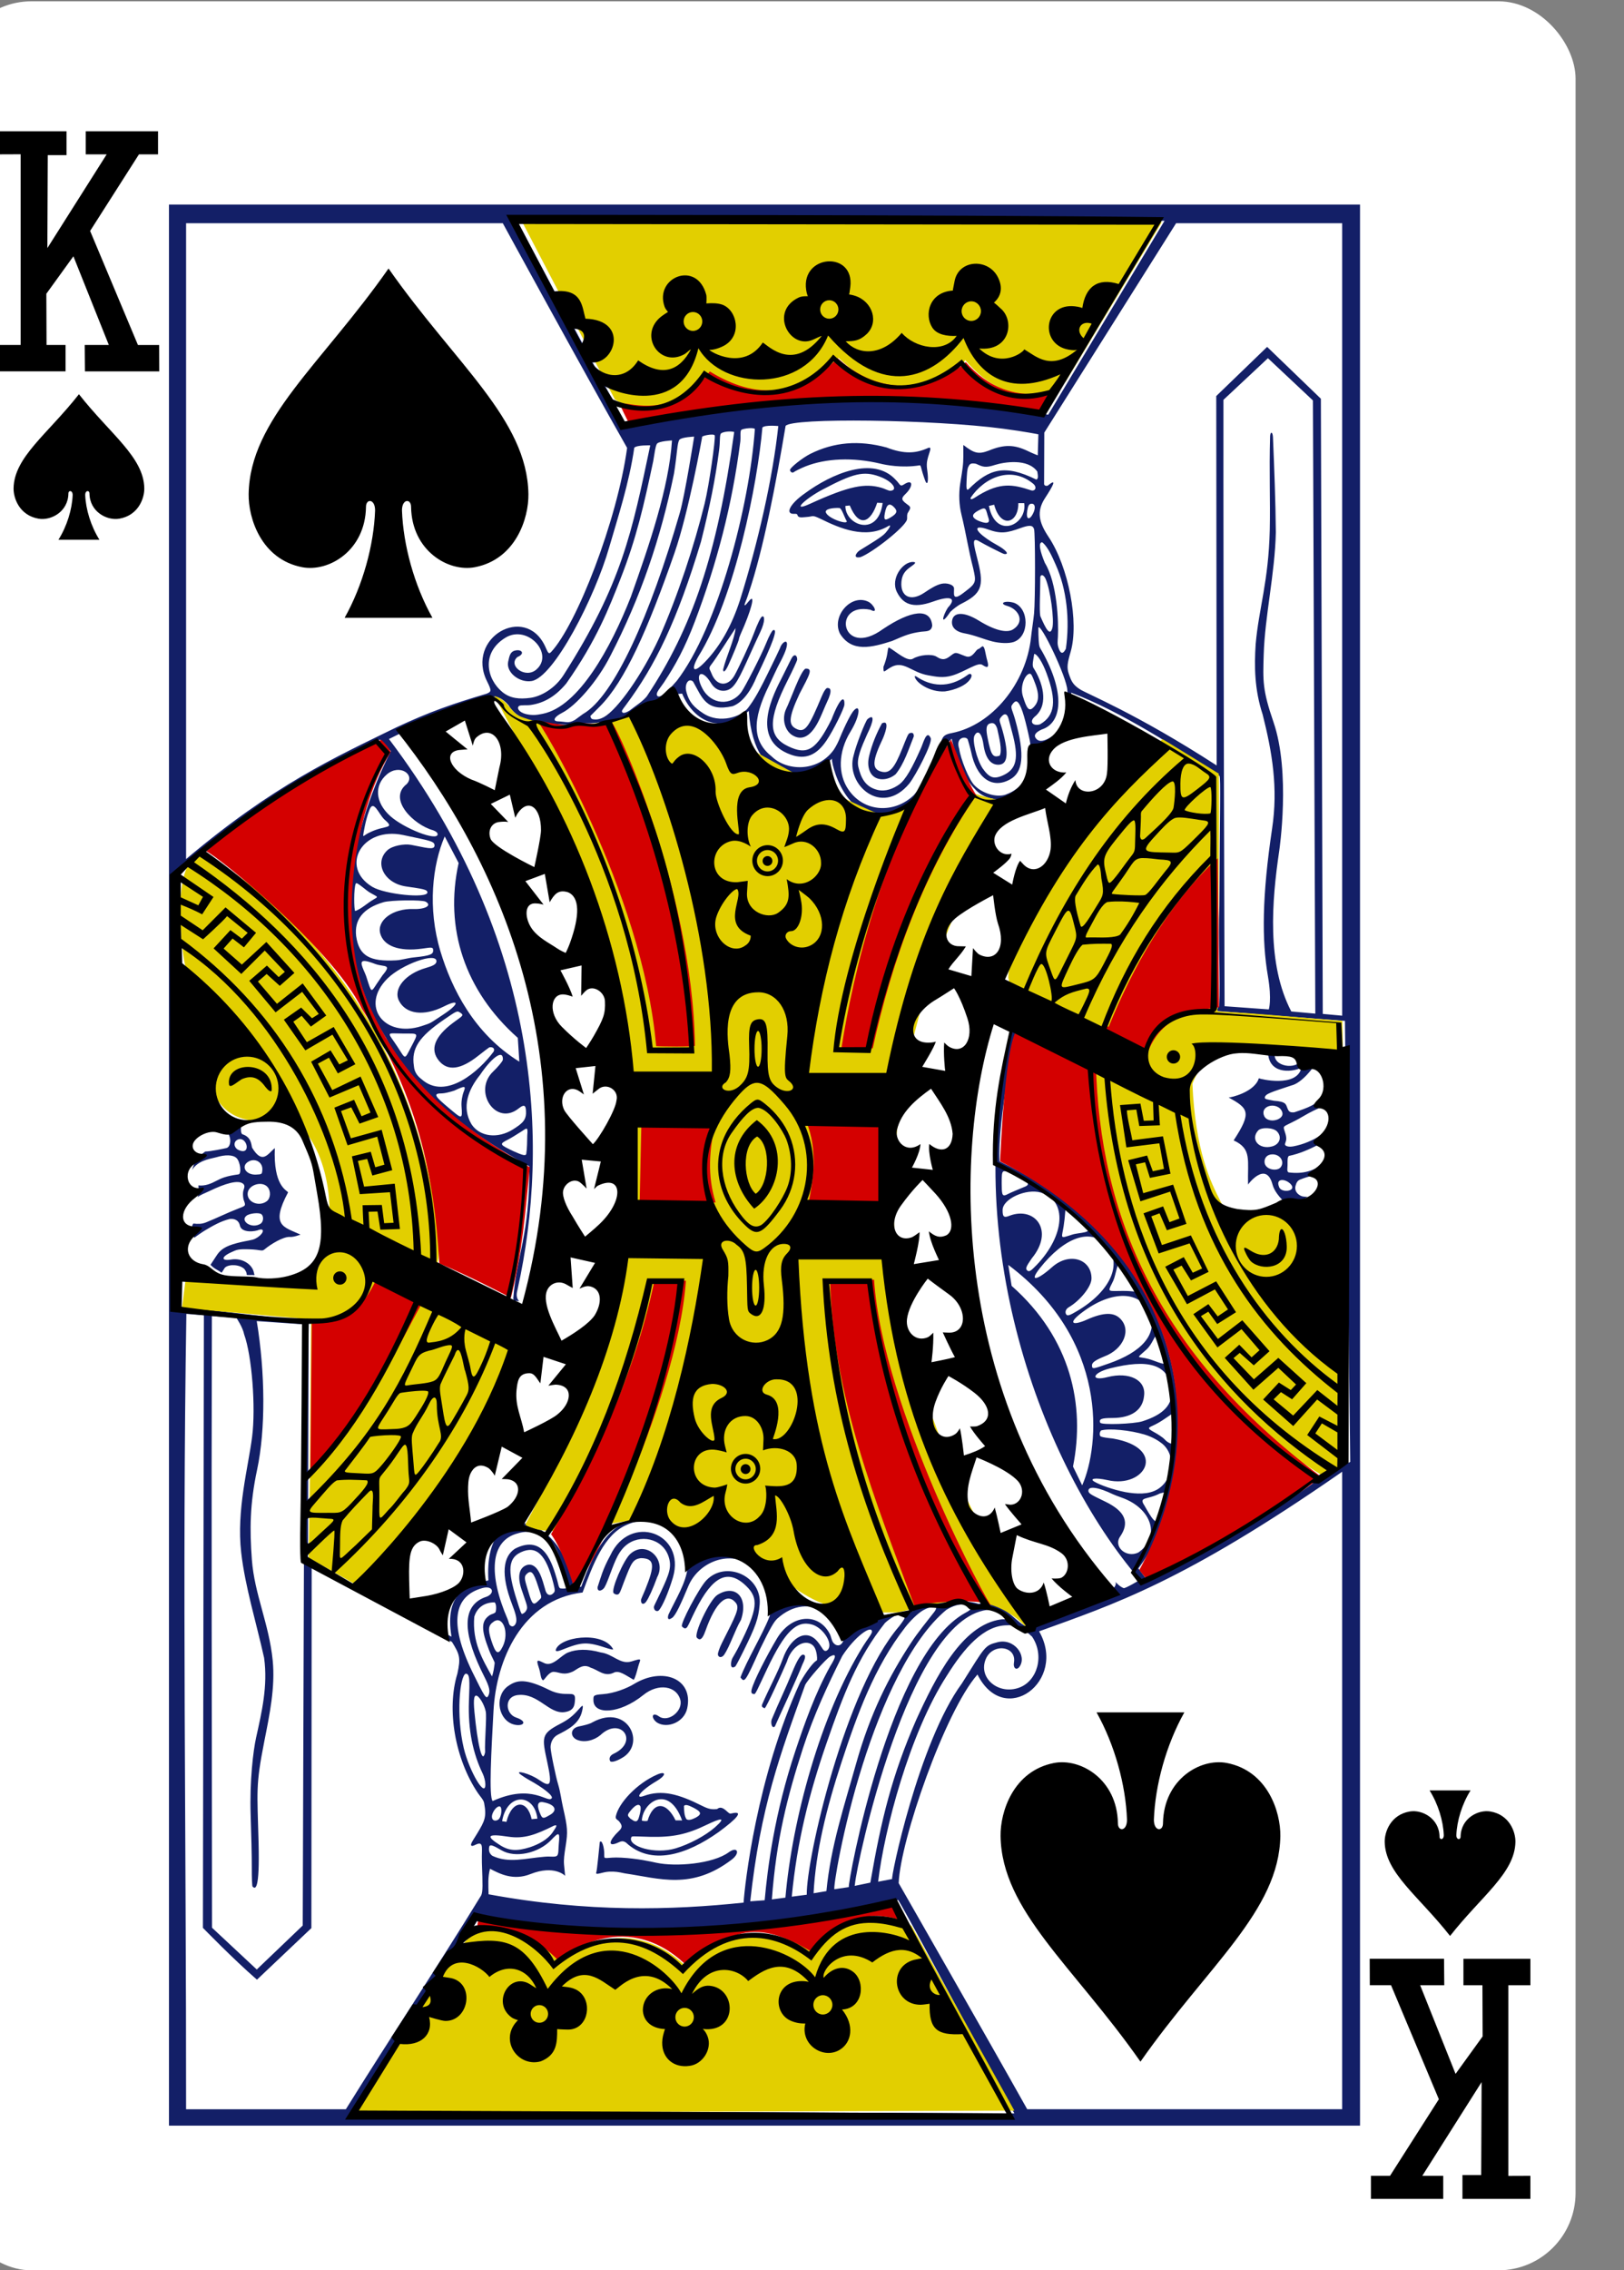 <?xml version="1.0" encoding="UTF-8" standalone="no"?>
<svg
   xmlns:dc="http://purl.org/dc/elements/1.1/"
   xmlns:cc="http://creativecommons.org/ns#"
   xmlns:rdf="http://www.w3.org/1999/02/22-rdf-syntax-ns#"
   xmlns:svg="http://www.w3.org/2000/svg"
   xmlns="http://www.w3.org/2000/svg"
   xmlns:sodipodi="http://sodipodi.sourceforge.net/DTD/sodipodi-0.dtd"
   xmlns:inkscape="http://www.inkscape.org/namespaces/inkscape"
   sodipodi:docname="K-SPADES.svg"
   inkscape:version="1.0beta2 (2b71d25, 2019-12-03)"
   id="svg811"
   version="1.1"
   viewBox="0 0 63 88"
   height="88mm"
   width="63mm">
  <rect x="0" y="0" width="63" height="88" fill="#808080" stroke="none"/>
  <defs
     id="defs805" />
  <sodipodi:namedview
     inkscape:window-maximized="0"
     inkscape:window-y="383"
     inkscape:window-x="2611"
     inkscape:window-height="952"
     inkscape:window-width="1600"
     showgrid="false"
     inkscape:document-rotation="0"
     inkscape:current-layer="layer1"
     inkscape:document-units="mm"
     inkscape:cy="329.49335"
     inkscape:cx="86.862758"
     inkscape:zoom="0.35"
     inkscape:pageshadow="2"
     inkscape:pageopacity="0.0"
     borderopacity="1.0"
     bordercolor="#666666"
     pagecolor="#ffffff"
     id="base" />
  <g
     transform="translate(-82.851,196.792)"
     id="layer1"
     inkscape:groupmode="layer"
     inkscape:label="Layer 1">
    <g
       id="g6583"
       transform="matrix(0.283,0,0,0.283,-947.426,-87.287)"
       style="stroke-width:0.996">
      <rect
         y="-386.766"
         x="3634.298"
         height="310.814"
         width="222.232"
         id="rect7467-2-2"
         style="display:inline;opacity:1;fill:#ffffff;fill-opacity:1;stroke:none;stroke-width:0.993;stroke-miterlimit:4;stroke-dasharray:none;stroke-opacity:1"
         rx="10.582"
         ry="10.596" />
      <path
         d="m 3651.375,-332.941 c -4.291,5.465 -8.883,8.609 -8.959,12.873 -0.026,1.381 0.81,3.727 3.429,4.176 1.699,0.29 4.037,-0.938 4.086,-3.432 -0.01,-0.497 0.589,-0.484 0.583,0.197 -0.08,1.967 -0.777,4.258 -1.95,6.122 1.874,0 3.748,0 5.622,0 -1.172,-1.864 -1.87,-4.155 -1.95,-6.122 -0.01,-0.68 0.591,-0.693 0.583,-0.197 0.049,2.494 2.388,3.722 4.086,3.432 2.618,-0.449 3.454,-2.796 3.429,-4.176 -0.077,-4.263 -4.668,-7.408 -8.959,-12.873 z"
         id="path7499-2-5"
         inkscape:connector-curvature="0"
         sodipodi:nodetypes="cccccccccccc"
         style="display:inline;opacity:1;stroke-width:0.996" />
      <path
         d="m 3839.327,-121.754 c -4.291,-5.465 -8.883,-8.609 -8.959,-12.873 -0.026,-1.381 0.81,-3.727 3.429,-4.176 1.699,-0.29 4.037,0.938 4.086,3.432 -0.01,0.497 0.589,0.484 0.583,-0.197 -0.08,-1.967 -0.777,-4.258 -1.95,-6.122 1.874,0 3.748,0 5.622,0 -1.172,1.864 -1.87,4.155 -1.95,6.122 -0.01,0.68 0.591,0.693 0.583,0.197 0.049,-2.494 2.388,-3.722 4.086,-3.432 2.618,0.449 3.454,2.796 3.429,4.176 -0.077,4.263 -4.668,7.408 -8.959,12.873 z"
         id="path7503-7-0"
         inkscape:connector-curvature="0"
         sodipodi:nodetypes="cccccccccccc"
         style="display:inline;opacity:1;stroke-width:0.996" />
      <path
         style="opacity:1;stroke-width:0.996"
         inkscape:connector-curvature="0"
         id="path39-5-1-0"
         d="m 3652.167,-339.69 h 3.305 l -4.855,-12.146 -3.709,5.131 0.026,7.015 h 2.605 v 3.618 h -9.18 v -3.618 h 3.025 v -26.121 l -3.025,0.012 v -3.162 h 9.314 v 3.269 h -2.57 l -0.055,12.731 8.13,-12.838 h -2.87 v -3.162 h 9.91 v 3.162 h -2.615 l -6.694,10.491 6.555,15.623 h 2.909 l 0.015,3.618 h -10.19 l -0.031,-3.623 z m 0,0" />
      <path
         inkscape:connector-curvature="0"
         id="path39-5-7-0-0"
         d="m 3838.531,-115.005 h -3.305 l 4.855,12.146 3.709,-5.131 -0.026,-7.015 h -2.605 v -3.618 h 9.18 v 3.618 h -3.025 v 26.121 l 3.025,-0.012 v 3.162 h -9.314 v -3.269 h 2.57 l 0.055,-12.731 -8.13,12.838 h 2.87 v 3.162 h -9.91 v -3.162 h 2.615 l 6.694,-10.491 -6.555,-15.623 h -2.909 l -0.015,-3.618 h 10.19 l 0.031,3.623 z m 0,0"
         style="display:inline;opacity:1;stroke-width:0.996" />
      <path
         sodipodi:nodetypes="ccccccccccscsscssscscsssssccssccccccscccccccccccscccsscccscccccccccsssscccsscccssssccccccscccccccccccccccccccccccccccssccccccscccccccccccssscccccccsssssccsscssccccccccccccsccsccccccssccccccccccccccccccccccccscccccccscccccccsccccscscccccccccccssccccsccccccccsccccccccccccccccsscssccsccccccccscccsssscccccccsccccccccccccscccccccsscssssssssssscssccsscsscccssccsssssccccscccccsccsccccssccccsccssssssccsssscsscssscccsscscccccccsccccsccccccccccccccccscccccccccscccccccsccccccscccsccccccccsccccccsssccsccccccccsccccccccccscccscsccsccscccscccccccccssssssccccsccccccccccccsccccssssssccsscscsscccsccccssssscscccscccccssccsccccccccccccccscccccscscccssssscccsssscsssccsscsscssccssccsscccccscsssssssssssssscccsccccscccsccccsccccscccscccssccccsccscccsssscscccscsccsccsccccccccssscsscccsccccsssscccscccccccccsccscccccssccscccsccccccccccccccccccscscsccccccccscccccsccsccccccscscccsscccscccsssscccsscccssccsccscscsscsssscscsssscssscscssscsssccccsccsccsccccsccccscsccsscsccssccsscsccscccsscscscsccscscccsscsccccccscccccccccscsccccsccccscccccsccscssscssccccscccsssccscsccscsscsccssscssssccsscsssccscscccccssscsssccccsscccscsssscssscccccscccccccccccccccccccccccccccccccccccccccccccccccccc"
         inkscape:connector-curvature="0"
         id="path4096-2-4-0"
         d="m 3663.716,-358.925 h 163.268 v 263.156 l -163.268,-10e-7 z m 115.883,261.479 c -6.071,-11.071 -15.668,-29.105 -15.952,-29.248 -3.549,1.901 -39.73,6.772 -57.133,2.055 -5.952,8.993 -11.796,17.898 -16.978,26.812 z m -55.567,-33.113 c -0.91,0.035 -1.925,0.578 -1.738,0.093 0.108,-0.281 0.365,-3.12 0.478,-4.135 0.272,-0.452 0.655,0.733 0.612,1.832 -0.025,0.631 0.277,0.18 2.337,0.289 2.229,0.118 4.055,0.538 4.811,0.702 2.636,0.573 7.735,0.162 9.92,-1.436 1.183,-0.865 1.63,0.069 0.411,0.998 -5.507,4.193 -9.873,2.594 -14.657,1.891 -0.951,-0.202 -1.31,-0.267 -2.173,-0.234 z m 2.341,-3.978 c -0.342,-0.224 -0.567,-0.247 -1.006,-0.042 -1.69,0.793 -1.248,-0.344 -0.031,-1.49 0.556,-0.523 0.54,-0.79 0.118,-1.339 -0.214,-0.278 -0.571,-0.313 -0.486,-0.73 0.366,-1.797 2.877,-4.515 5.683,-5.729 1.167,-0.505 1.352,0.047 -0.124,0.919 -2.27,1.34 -3.005,2.484 -1.72,2.019 2.49,-0.902 4.761,-0.265 7.947,1.331 0.91,0.456 1.327,0.545 2.101,0.462 0.572,-0.477 1.085,0.097 1.439,0.396 0.223,0.18 0.27,0.266 0.524,0.206 1.813,-0.428 0.727,0.733 -1.751,2.549 -4.438,3.151 -9.279,4.636 -12.695,1.447 z m 6.828,0.775 c 1.814,-0.549 4.026,-1.696 5.382,-2.892 1.649,-1.454 0.716,-1.233 -1.178,-0.316 -2.742,1.326 -4.662,1.709 -7.747,1.638 -2.582,-0.06 -2.501,-0.164 -2.595,0.159 -0.33,1.134 3.223,2.293 6.139,1.411 z m -5.01,-4.43 c 0.147,-0.488 0.26,-1.139 0.128,-1.351 -0.239,-0.383 -0.752,-0.1 -1.405,0.728 -0.404,0.513 -0.349,0.583 0.047,0.987 0.199,0.135 0.351,0.237 0.471,0.306 0.551,0.236 0.64,-0.277 0.759,-0.67 z m 1.129,0.67 c 0.794,-2.714 2.572,-2.661 3.841,-0.064 l 0.894,0.005 c -1.839,-5.053 -5.4,-2.494 -5.519,0.019 0.419,0.14 0.784,0.04 0.784,0.04 z m 6.642,-0.457 c 0.839,-0.47 0.716,-0.789 -0.353,-1.343 -0.76,-0.393 -1.162,-0.473 -1.3,-0.219 0.01,0.56 0.033,1.361 0.356,1.805 0.335,0.204 0.796,0.003 1.298,-0.243 z m -11.767,-7.729 c -0.154,-0.255 -0.127,-0.721 0.457,-0.993 3.601,-1.673 0.977,-5.205 -1.803,-2.556 -0.881,0.726 -2.193,1.063 -3.205,0.631 -0.952,-0.416 -0.97,-1.585 0.295,-1.834 0.415,-0.082 1.48,-0.309 1.873,-0.583 4.832,-2.595 7.399,3.048 3.97,4.926 -0.705,0.413 -1.452,0.644 -1.588,0.409 z m -13.538,-5.124 c -1.961,-0.892 -2.23,-3.988 -0.392,-5.194 1.17,-0.803 2.366,-1.022 5.589,0.579 2.276,1.13 3.579,-0.087 3.521,1.229 -0.036,0.8 -0.083,1.606 -1.407,1.799 -2.151,0.313 -3.62,-2.616 -6.383,-2.34 -1.994,0.199 -1.741,2.592 -0.301,3.078 1.92,0.648 0.756,1.416 -0.628,0.85 z m 35.911,0.465 c -0.265,-7.3e-4 -0.368,-0.706 -0.222,-1.058 0.967,-2.338 1.882,-4.187 2.771,-6.373 0.709,-1.741 1.184,-2.49 1.502,-2.488 0.325,0.002 0.476,0.257 -0.068,1.329 -0.738,1.942 -3.321,7.422 -3.742,8.431 -0.064,0.155 -0.145,0.158 -0.241,0.158 z m -15.951,-0.62 c -0.868,-0.62 -0.721,-1.54 0.266,-0.843 1.269,0.895 3.349,-0.743 2.924,-2.289 -0.512,-1.868 -2.986,-2.32 -5.057,-0.647 -3.267,2.639 -6.851,2.773 -6.851,0.71 0.01,-0.59 -0.076,-0.724 1.283,-0.816 1.581,-0.107 3.363,-0.834 4.249,-1.375 3.974,-2.431 8.202,-0.753 7.326,3.303 -0.395,1.913 -2.731,2.839 -4.142,1.958 z m -15.652,-5.796 c -0.331,-0.248 -0.283,-0.967 -0.555,-1.738 -0.483,-1.367 -0.012,-0.94 0.838,-0.57 1.154,0.448 2.247,-1.167 3.221,-1.506 1.117,-0.44 2.614,-0.505 4.429,0.006 1.696,0.222 2.649,1.686 4.188,1.244 1.671,-0.525 1.228,-0.336 0.95,0.698 -0.181,0.678 -0.41,1.588 -0.622,1.807 -1.155,-0.649 -2.032,-1.385 -2.791,-0.943 -1.247,0.551 -2.068,-0.404 -3.089,-0.711 -0.961,-0.549 -1.595,0.006 -2.367,0.48 -1.33,0.647 -1.92,0.119 -2.681,0.083 -0.762,-0.036 -1.351,1.278 -1.52,1.151 z m 25.994,-3.032 c 0.234,-0.413 0.574,-0.981 0.894,-1.618 2.581,-5.146 2.757,-6.577 0.935,-8.311 -2.448,-2.33 -4.535,-1.319 -6.881,3.333 -0.569,1.129 -0.91,1.978 -1.14,2.326 -0.265,0.402 -0.575,0.092 -0.728,-0.064 -0.289,-0.296 2.314,-5.235 3.334,-6.313 2.67,-2.821 7.633,-0.564 7.317,3.273 -0.159,1.933 -0.525,2.992 -2.286,6.535 -0.436,0.877 -0.814,1.62 -1.045,1.978 -0.826,0.555 -0.637,-0.719 -0.401,-1.141 z m -24.234,-1.071 c 0.408,-1.833 6.261,-2.681 7.803,-0.278 0.151,0.235 0.062,0.225 -0.6,0.043 -2.976,-0.987 -3.566,-0.933 -6.417,0.198 -0.429,0.166 -0.734,0.234 -0.786,0.037 z m 22.237,0.518 c 0,-0.172 0.218,-0.85 0.548,-1.505 1.952,-3.872 2.49,-4.806 1.894,-5.53 -1.16,-1.411 -2.718,-0.185 -4.149,3.859 -0.535,1.511 -0.9,1.189 -1.161,0.95 -0.5,-0.457 1.713,-5.161 2.78,-5.863 2.419,-1.545 4.324,0.243 3.255,3.402 -0.834,1.427 -1.523,3.621 -2.302,4.776 -0.37,0.518 -0.868,0.365 -0.866,-0.089 z m -8.752,-6.289 c -0.118,-0.195 0.111,-0.458 0.949,-2.261 1.152,-2.479 1.51,-3.398 1.042,-4.813 -0.835,-2.522 -3.98,-3.14 -5.891,-1.485 -0.625,0.534 -1.049,1.273 -1.344,1.937 -0.691,1.537 -1.266,3.525 -1.675,3.942 -0.358,0.362 -0.857,0.436 -0.824,-0.196 0.454,-1.338 0.669,-2.376 1.743,-4.338 2.678,-5.841 10.396,-3.137 8.589,3.012 -0.672,2.232 -1.444,3.923 -1.901,4.472 -0.254,0.305 -0.676,0.04 -0.686,-0.271 z m -1.791,-1.073 c 0,-0.192 0.29,-0.74 0.598,-1.503 1.305,-3.241 1.314,-4.235 -0.589,-4.277 -1.138,0.147 -1.307,0.615 -2.306,3.173 -0.325,0.831 -0.503,1.422 -0.696,1.676 -0.207,0.272 -0.595,0.111 -0.754,-0.052 -0.408,-0.418 1.373,-4.611 2.315,-5.402 2.165,-1.892 4.971,0.795 3.657,3.207 -0.616,1.686 -1.147,2.83 -1.508,3.352 -0.32,0.461 -0.72,0.396 -0.716,-0.172 z m -46.093,-37.792 -6.577,-0.453 c 1.165,7.068 1.224,14.847 0.047,20.364 -1.006,4.717 -1.018,8.192 -0.718,12.281 0.349,4.758 2.354,8.793 2.859,13.844 0.366,3.66 -0.44,7.479 -1.16,11.118 -1.203,6.081 -0.955,6.716 -0.778,13.851 0.164,6.615 -0.45,6.378 -0.828,5.992 -0.057,-0.059 -0.11,-1.228 -0.101,-2.62 0.01,-1.391 -0.077,-4.794 -0.156,-7.156 -0.158,-4.719 0.364,-8.889 0.743,-10.605 0.77,-3.493 1.635,-7.071 1.102,-10.937 -1.083,-4.879 -2.608,-9.752 -3.144,-14.454 -0.66,-5.799 0.963,-11.617 1.499,-15.828 0.518,-4.066 -0.031,-11.101 -1.091,-14.028 -0.183,-0.974 -1.048,-2.244 -1.048,-2.244 -1.028,-0.128 -2.447,-0.203 -3.378,-0.274 -0.078,27.925 -8e-4,55.861 0.021,83.789 l 6.133,5.723 6.301,-6.024 z m 0.443,32.033 c 0,0 9.358,5.418 19.676,10.742 -0.983,-6.092 2.134,-7.01 5.059,-7.717 -0.701,-11.768 10.021,-9.354 11.663,0.871 l 1.056,0.004 c 1.858,-5.098 3.695,-8.616 7.925,-9.456 3.278,-0.651 6.511,1.437 7.331,6.354 -0.144,-0.346 10.869,-6.501 11.173,6.503 5.002,-3.123 8.57,-0.425 10.013,3.54 2.112,-3.236 7.397,-3.379 9.087,-3.614 -0.092,-0.734 6.147,-1.945 8.94,-0.981 3.411,-0.446 4.828,2.315 6.52,3.09 3.553,-1.006 13.054,-4.365 12.247,-6.089 0.093,0.059 0.502,0.592 1.117,0.84 0.221,0.089 2.238,-1.126 2.238,-1.126 -13.674,-15.844 -24.863,-46.921 -17.436,-75.538 -1.061,-0.944 0.963,-0.165 0.489,-0.036 0,0 -2.606,12.747 -2.294,18.25 30.624,14.665 26.857,45.562 19.023,55.752 l 1.242,1.663 c 0.549,0.37 24.119,-13.453 23.342,-14.021 l 4.46,-2.233 -0.723,-60.408 -17.639,-1.357 c 0,0 0.188,-0.507 0.411,-0.639 0.161,-3.688 -0.167,-9.142 0.01,-13.708 0.069,-13.047 0.199,-17.484 0.031,-17.845 -5.441,-3.603 -13.553,-8.872 -20.379,-11.426 0.28,0.081 -0.111,5.406 -0.319,5.71 -6.388,2.05 -3.423,4.67 -5.783,7.484 -1.586,1.753 -5.298,2.087 -7.09,-0.016 -2.142,-2.084 -3.146,-6.865 -3.146,-6.865 -3.379,3.634 -2.685,8.024 -7.21,9.677 -7.273,3.629 -9.582,-7.22 -9.159,-6.968 -2.787,2.702 -10.608,4.9 -11.453,-6.511 -3.516,3.256 -7.458,1.64 -9.13,-2.367 -2.146,0.076 -4.553,1.768 -6.726,2.682 -2.016,0.898 -4.595,1.425 -6.509,1.385 -2.394,0.291 -4.366,0.28 -6.524,-0.366 -1.014,0.331 -3.299,-0.659 -4.005,-2.077 -1.079,-1.275 -2.02,-1.35 -3.045,-1.119 -3.494,1.851 -7.24,2.298 -11.365,4.236 -0.258,0.18 0.362,0.519 0.154,0.452 -0.088,-0.028 -2.167,1.026 -2.167,1.026 20.893,27.627 22.029,55.521 17.65,75.29 -0.172,0.685 -0.267,1.183 0.185,1.722 -0.663,-0.115 -0.673,0.08 -0.797,-0.347 0.437,-5.967 2.25,-8.563 2.203,-18.135 -7.495,-4.098 -15.981,-10.117 -19.613,-17.548 -8.006,-12.533 -5.365,-27.488 0.632,-39.337 l -1.492,-1.558 c -17.512,8.824 -27.851,18.339 -27.851,18.339 l 0.075,59.276 17.995,2.087 z m -8.681,-39.583 c -0.577,-0.642 -2.046,-0.754 -2.659,-0.266 -0.141,0.12 -0.443,0.748 -0.532,0.725 -0.42,-0.379 -0.849,-0.405 -1.488,-1.073 l 0.865,-1.315 c 0.685,-1.041 1.672,-1.41 3.336,-1.802 0.591,-0.139 1.482,-0.266 1.796,-0.4 1.25,-0.543 1.685,-1.719 0.419,-1.192 -0.925,0.255 -2.217,0.171 -2.388,-0.679 -0.141,-0.699 -0.733,-0.973 -1.392,-0.891 -1.219,0.295 -2.333,0.935 -3.412,1.58 -0.479,0.29 -1.386,0.947 -1.386,0.947 -0.143,0.226 -0.671,-1.421 -0.179,-1.903 0.612,0.074 1.138,0.08 1.734,-0.159 1.488,-0.596 2.92,-1.316 4.421,-1.893 0.956,-0.378 1.044,-0.346 0.792,-1.028 -0.124,-0.252 -0.234,-1.088 -0.07,-1.526 0.175,-0.465 0.155,-0.699 -0.141,-0.898 -0.676,-0.453 -2.296,-0.031 -4.575,1.07 -0.694,0.336 -1.151,0.47 -1.59,0.827 0.283,-0.725 0.118,-0.859 0.111,-1.619 0.93,0.117 1.768,-0.254 2.51,-0.648 0.613,-0.322 1.3,-0.64 2.983,-0.857 0.46,-0.059 0.251,-1.752 -0.273,-2.243 -0.495,-0.464 -1.536,-0.474 -2.796,-0.099 -1.125,0.26 -2.523,0.523 -3.297,1.738 0.743,-2.053 0.188,-1.251 1.803,-2.526 0.78,-0.017 2.501,-0.388 2.906,-0.478 0.687,-0.153 0.797,-1.774 -0.201,-2.468 -0.625,-0.549 2.271,-0.563 2.215,-0.396 -0.037,0.095 -0.064,0.788 0.158,0.965 1.247,0.377 1.236,1.403 1.345,1.835 1.432,2.365 2.137,0.881 3.123,0.067 -0.208,5.149 1.583,5.735 1.819,6.061 -2.459,4.614 -0.605,4.727 1.701,5.788 0,0 -0.876,0.358 -1.46,0.322 -0.917,-0.057 -2.674,1.037 -3.441,1.682 -0.423,0.356 -0.436,0.059 -2.13,0.01 -1.596,-0.047 -1.713,0.073 -2.44,0.397 -1.435,0.64 -1.428,1.244 -0.026,1.006 1.494,-0.254 2.957,0.659 3.129,1.901 0.118,0.235 0.013,0.255 -0.011,0.241 -0.311,-0.059 -1.015,0.059 -1.004,-0.091 0.011,-0.15 -3e-4,-0.317 -0.276,-0.712 z m 2.18,-6.24 c 0.405,-0.26 0.475,-1.001 0.122,-1.301 -0.321,-0.273 -1.684,-0.127 -2.07,0.221 -0.871,0.69 0.721,1.843 1.948,1.079 z m 0.873,-3.1 c 0.501,-0.393 0.562,-1.339 0.128,-1.888 -0.736,-0.931 -2.661,-0.374 -2.765,0.801 -0.111,1.25 1.589,1.91 2.637,1.087 z m -0.626,-4.253 c 0.091,-1.027 -0.92,-1.677 -1.85,-1.19 -1.158,0.607 -0.455,1.885 0.995,1.81 0.803,-0.042 0.803,-0.042 0.854,-0.62 z m -3.389,-4.167 c -0.541,0.267 -0.568,0.907 -0.056,1.319 2.031,1.128 1.413,-1.893 0.056,-1.319 z m 141.862,6.138 c -0.892,-3.306 -3.35,-0.028 -3.353,0.017 -0.087,-3.388 0.55,-4.896 -1.975,-6.053 2.534,-3.862 2.005,-4.394 -0.681,-5.876 0.248,0.022 3.566,-0.727 4.134,-2.634 0.126,0.089 5.209,1.349 5.843,-1.442 -1.534,0.703 -4.55,0.808 -4.584,-2.193 0.285,-0.086 1,0.062 0.941,0.157 -0.401,1.925 3.084,2.401 3.654,0.881 0,0 1.171,0.789 1.685,0.911 0.057,0.039 -1.585,2.331 -3.083,2.676 -2.7,0.899 -3.631,1.142 -3.635,1.682 -8e-4,0.21 0.441,0.243 1.243,0.408 1.677,0.116 1.642,0.479 1.861,1.038 0.195,0.494 0.384,0.593 0.943,0.543 1.915,-0.64 2.873,-0.977 4.208,-2.32 0.162,-0.032 0.351,1.412 0.454,1.461 0.016,-0.23 -1.355,0.172 -3.461,1.411 -1.718,1.012 -2.391,1.159 -2.609,1.432 -0.162,0.203 0.255,0.841 0.299,1.534 0.037,0.583 -0.352,0.865 -0.066,1.047 0.331,0.21 0.843,0.172 1.516,-0.004 1.486,-0.36 2.579,-0.948 3.914,-1.778 -0.284,0.54 0.192,1.911 0.192,1.911 0,0 -0.659,-0.466 -1.201,-0.224 -1.236,0.608 -2.46,1.187 -3.997,1.508 -0.212,0.181 -0.177,0.618 -0.181,1.258 0,0.45 -0.13,0.864 0.15,1 2.104,0.257 3.362,-0.242 4.871,-1.187 l -0.363,1.896 c -0.487,-0.552 -1.883,-0.145 -2.817,0.225 -0.472,0.149 -0.613,0.448 -0.732,0.861 -0.209,0.708 0.238,1.195 0.753,1.427 0.343,0.155 0.871,0.091 0.871,0.091 -1.548,0.98 -1.568,1.292 -3.353,0.566 -0.611,-0.666 -1.21,-1.368 -1.442,-2.231 z m 2.534,7.5e-4 c -0.402,-0.467 -1.101,-0.735 -1.509,-0.55 -0.363,0.194 -0.233,0.6 -0.117,0.909 0.307,0.858 2.434,0.581 1.626,-0.359 z m -1.413,-2.363 c 0.568,-0.749 -0.057,-1.756 -1.106,-1.763 -0.729,-0.005 -1.118,0.452 -1.11,1.026 0.015,1.087 1.741,1.362 2.215,0.736 z m -1.165,-2.853 c 1.052,-0.288 1.374,-1.314 0.647,-2.058 -0.517,-0.529 -2.139,-0.595 -2.573,-0.116 -1.107,1.221 0.134,2.665 1.925,2.174 z m 0.875,-3.753 c 0.617,-0.318 0.737,-0.847 0.191,-1.449 -0.99,-0.848 -2.719,-0.187 -2.16,1.05 0.274,0.606 1.217,0.787 1.969,0.399 z m -126.568,-28.487 c 0.929,-0.34 1.599,-1.065 2.577,-1.622 0.659,-0.362 0.461,-0.305 -0.383,-0.801 -0.664,-0.307 -1.993,-1.662 -2.118,-1.339 -0.301,0.578 -0.258,3.735 -0.076,3.762 z m 23.578,30.747 c 0.126,-1.357 -0.117,-0.96 -0.846,-0.517 -0.54,0.35 -1.406,0.883 -1.745,1.053 -1.339,0.672 -1.179,0.707 0.706,1.62 1.266,0.571 1.633,0.64 1.744,0.403 0.131,-0.842 0.123,-1.76 0.142,-2.559 z m -1.934,-0.848 c 1.28,-0.811 1.704,-1.23 1.766,-2.141 0.01,-1.048 -0.115,-1.429 -1.027,-0.703 -3.114,2.474 -6.32,-2.381 -3.469,-5.078 0.581,-0.55 1.32,-1.411 1.326,-1.629 0.047,-1.564 -1.703,-0.045 -3.133,2.103 -1.583,1.953 -2.57,4.397 -1.18,6.744 1.111,1.717 3.584,2.057 5.718,0.704 z m -7.076,-3.16 c -0.056,-0.766 0.158,-1.621 0.257,-1.876 0.349,-0.896 0.335,-1.008 -1.252,-0.262 -0.633,0.21 -1.388,0.381 -1.679,0.379 -1.296,-0.008 -0.973,0.402 0.885,1.96 1.867,1.566 1.929,1.708 1.789,-0.201 z m 4.414,-7.5 c 0.198,-0.471 -0.213,-0.653 -0.607,-0.564 -0.031,0.007 -0.711,0.517 -1.509,1.149 -2.42,1.917 -4.195,2.141 -5.396,0.681 -1.218,-1.481 -0.709,-3.238 2.013,-5.249 1.201,-0.887 1.489,-0.947 0.911,-1.335 -0.439,-0.295 -0.466,-0.25 -2.191,0.926 -3.478,2.369 -4.519,3.986 -4.17,6.344 0.071,0.968 0.576,1.475 1.063,1.852 3.316,2.956 7.916,-1.12 9.887,-3.804 z m 3.51,1.399 -0.209,-3.262 c -7.271,-6.439 -10.091,-15.029 -8.11,-23.953 l -1.91,-3.641 c -1.663,3.864 -2.389,9.755 -0.58,15.758 1.536,5.096 4.61,11.268 10.811,15.097 z m -14.893,-1.9 c 1.124,-2.17 1.158,-1.936 -1.012,-1.955 -2.477,-0.021 -2.2,-0.325 -0.804,1.803 1.121,1.709 0.932,1.858 1.816,0.151 z m 1.488,-2.974 c 1.427,-0.461 1.101,-0.355 2.995,-1.594 2.173,-1.422 2.264,-2.2 0.082,-1.104 -2.802,1.407 -5.262,1.047 -6.175,-0.789 -0.814,-1.637 0.885,-3.678 3.682,-4.476 0.956,-0.273 1.459,-0.503 1.462,-0.924 0.01,-1.284 -4.753,0.429 -6.715,2.367 -3.787,3.741 -0.473,8.181 4.669,6.52 z m -6.123,-5.825 c 0.128,-0.195 0.468,-0.663 0.782,-1.148 1.341,-1.568 0.214,-1.099 -0.977,-1.528 -0.629,-0.234 -1.274,-0.466 -1.643,-0.41 -0.712,0.109 0.24,1.493 0.469,2.386 0.641,1.99 0.567,1.929 1.369,0.699 z m 5.07,-3.585 c 2.401,-0.236 2.646,-0.47 2.649,-0.97 0,-0.496 -0.294,-0.401 -1.499,-0.233 -3.191,0.446 -5.305,-0.371 -5.761,-2.082 -0.471,-1.767 1.69,-3.44 4.571,-3.341 1.56,0.053 2.599,-0.489 1.649,-1.011 -0.495,-0.272 -4.792,-0.213 -5.763,0.072 -2.855,0.837 -4.019,2.434 -3.758,4.646 0.395,2.731 1.877,3.514 5.491,3.32 0.693,-0.037 1.575,-0.317 2.421,-0.401 z m 1.857,-8.896 c 0,-0.426 -0.683,-0.488 -2.948,-0.826 -3.017,-0.451 -4.365,-3.26 -2.547,-4.95 0.689,-0.641 2.332,-0.916 3.248,-0.748 1.989,0.365 3.205,0.776 3.224,0.097 0,-0.606 -0.573,-0.649 -4.308,-1.442 -5.642,-1.2 -8.739,4.371 -4.228,7.096 1.714,1.035 7.553,1.624 7.558,0.774 z m 1.399,-7.971 c 0,-0.213 -0.182,-0.377 -0.609,-0.546 -2.641,-0.722 -6.291,-4.266 -3.623,-6.336 1.206,-1.281 -0.964,-2.793 -2.693,-1.348 -1.797,1.502 -1.646,3.86 0.424,5.726 1.905,1.719 6.496,3.505 6.502,2.503 z m -9.141,-0.333 c 1.961,-0.925 3.369,-0.393 1.869,-1.67 -0.842,-0.785 -1.561,-3.018 -2.147,-1.124 -0.448,1.129 -0.777,3.119 -0.789,3.315 0.132,0.135 0.102,-0.096 1.067,-0.521 z m 66.169,-10.48 c 0.321,-1.417 1.647,-4.756 1.907,-4.964 0.986,-0.786 0.85,0.26 -0.054,2.077 -0.825,1.855 -1.468,3.346 -1.212,4.45 0.363,1.571 0.995,2.77 2.619,3.169 1.141,0.28 2.217,-0.198 2.946,-0.716 0.964,-0.685 1.875,-2.441 2.964,-4.872 0.348,-0.684 0.815,-2.784 1.395,-1.503 0.28,0.663 -2.044,5.076 -2.913,6.194 -3.805,4.664 -8.839,0.149 -7.652,-3.835 z m 16.655,4.2 c 1.088,1.048 2.927,1.576 4.127,1.2 2.946,-1.044 4.284,-3.844 3.169,-8.345 -0.565,-2.523 -1.048,-4.092 -1.536,-4.404 -0.237,-0.152 -0.497,0.131 -0.728,0.482 -0.206,0.313 0.109,0.754 0.443,1.941 1.408,5.001 1.04,7.263 -0.678,8.219 -2.493,1.387 -4.628,-0.21 -5.351,-3.779 -0.116,-0.551 -0.457,-1.676 -0.457,-1.676 -0.191,-0.496 -1.735,-0.386 -1.173,1.275 0.169,1.285 1.346,4.351 2.185,5.086 z m 12.637,-13.099 c -0.039,-1.76 -3.718,-9.395 -3.969,-8.584 0,0 -0.016,1.784 0.128,2.487 0.055,0.265 0.245,0.511 0.403,0.793 3.197,5.735 2.704,9.776 -0.069,10.661 -0.944,0.431 -1.15,0.856 -0.727,1.3 0.854,0.934 2.997,-0.914 3.414,-1.584 1.049,-1.505 0.903,-4.25 0.82,-5.073 z m -53.541,-1.298 c 5.634,-7.3 9.971,-23.964 10.711,-34.51 -0.197,-0.214 -1.44,-0.102 -1.857,0.113 -0.2,0.262 -0.066,0.843 -0.138,1.599 -1.121,8.718 -3.192,16.661 -6.263,24.746 -1.343,3.512 -2.59,5.825 -4.208,8.267 -0.282,0.426 -0.642,0.866 -0.783,1.114 -0.409,0.594 -0.108,0.982 0.366,0.731 0.842,-0.479 1.567,-1.399 2.172,-2.06 z m -4.109,2.121 c 6.222,-9.338 9.647,-19.412 11.986,-36.219 -0.519,-0.141 -1.488,-0.053 -1.823,0.207 -0.206,0.313 -0.069,0.939 -0.259,2.388 -0.492,3.746 -1.228,7.506 -2.471,12.429 -3.281,10.897 -6.296,16.997 -10.256,22.335 -0.32,0.449 -0.605,0.741 -0.576,0.931 0.042,0.279 0.426,0.257 1.056,-0.139 0.822,-0.65 1.763,-1.218 2.343,-1.933 z m -5.856,2.828 c 1.88,-1.074 5.191,-5.747 7.531,-10.78 2.624,-5.941 4.821,-12.653 6.259,-18.465 0.624,-2.547 1.512,-8.908 1.385,-9.327 -0.119,-0.309 -1.965,0.059 -1.733,0.26 0,0 -1.826,10.225 -3.791,15.861 -3.647,10.463 -6.801,17.562 -10.196,20.975 -0.445,0.447 -1.321,1.323 -1.321,1.323 0,0 0.018,0.39 0.302,0.45 0.677,0.126 1.128,-0.071 1.565,-0.297 z m -2.878,-0.417 c 4.243,-2.39 9.213,-13.552 13.269,-27.568 0.694,-2.398 1.962,-10.426 1.962,-10.426 0,0 -1.691,0.063 -2.017,0.421 -0.328,0.485 -0.275,1.72 -0.749,4.654 -1.824,8.865 -4.576,16.952 -8.711,24.944 -1.789,3.541 -4.761,6.877 -6.637,7.826 -1.049,0.531 -1.356,1.116 -0.588,1.159 1.294,0.047 1.409,0.319 2.349,-0.189 z m 58.143,124.833 c -3.182,-0.011 -5.885,3.064 -8.293,6.93 -5.122,7.921 -8.565,21.158 -9.403,28.193 l 1.932,-0.368 c -0.29,0.134 3.612,-18.724 9.558,-26.799 3.214,-5.095 3.079,-5.172 4.883,-5.639 2.281,-0.591 4.111,1.896 2.979,3.395 -0.409,0.507 -0.859,0.135 -0.732,-0.588 0.405,-2.306 -2.935,-2.75 -3.868,-0.484 -1.073,2.606 1.78,4.931 4.568,3.906 2.491,-0.887 3.535,-4.396 1.786,-6.989 -0.899,-0.877 -2.199,-1.655 -3.41,-1.558 z m -16.751,-0.323 c -3.81,4.822 -5.698,9.777 -8.037,16.541 -2.338,6.759 -4.017,13.37 -4.745,20.956 l 2.056,-0.267 c -0.075,-4.877 5.228,-28.098 12.681,-36.796 0.416,-0.551 0.75,-1.008 0.719,-1.136 -0.413,-1.174 -2.18,0.24 -2.674,0.702 z m 8.418,-1.8 c -4.938,4.078 -8.883,12.985 -11.484,21.22 -2.812,8.901 -4.074,17.058 -3.862,17.058 l 1.962,-0.291 c -0.146,-0.517 5.512,-31.88 16.012,-37.59 0.91,-0.458 1.101,-0.919 0.334,-1.119 -1.182,-0.167 -2.132,0.224 -2.962,0.723 z m 5.529,0.021 c -10.783,1.431 -17.829,34.771 -18.065,37.539 0,0.043 -0.039,0.258 -0.039,0.258 l 2.147,-0.446 c 0,0 0.018,-0.107 0.028,-0.16 1.479,-8.518 2.919,-14.491 6.28,-22.19 2.62,-5.706 6.234,-13.002 11.633,-13.709 0.439,-0.058 0.855,0.12 0.701,-0.395 -0.329,-0.818 -1.943,-0.922 -2.685,-0.897 z m -64.264,-10.499 c -3.897,1.01 -4.024,5.719 -1.428,11.736 0.196,0.455 0.161,0.703 0.359,0.878 0.444,0.391 0.792,-0.154 0.841,-0.515 0.075,-0.547 -0.157,-1.283 -0.569,-2.352 -1.606,-4.165 -1.221,-6.564 0.37,-7.626 4.076,-2.118 5.173,2.23 5.79,4.231 0.151,0.488 0.203,1.157 0.469,1.194 0.813,0.112 1.201,-0.179 1.189,-0.179 0,0 -1.08,-3.745 -1.738,-5.151 -1.065,-2.276 -3.599,-2.753 -5.282,-2.216 z m -28.274,4.446 -0.04,49.634 -7.46,7.066 c -3.202,-2.768 -7.408,-7.102 -7.408,-7.102 l 0.132,-83.907 -2.4,-0.194 c -0.587,36.05 -0.011,72.829 -0.039,108.95 l 21.901,2e-6 c 6.104,-9.815 12.524,-19.466 18.561,-29.311 0.224,-0.556 0.198,-1.383 0.088,-4.442 -0.045,-1.243 0.094,-2.197 -0.088,-2.489 -0.184,-0.295 -0.574,-0.084 -0.937,0.08 -0.37,0.168 -0.591,0.108 -0.391,-0.332 0.113,-0.25 0.479,-0.798 0.794,-1.32 1.025,-1.697 1.276,-2.241 0.929,-4.123 -0.085,-0.462 -0.506,-0.854 -0.872,-1.399 -3.073,-4.575 -4.324,-11.358 -2.798,-16.325 0.486,-2.196 0.311,-2.641 -0.739,-4.352 z m 96.564,-53.368 c -2.006,-1.039 -1.967,-1.016 -1.979,0.95 0.011,1.471 0.039,1.826 0.585,1.628 0.791,-0.406 1.758,-0.777 2.487,-1.09 1.393,-0.483 -0.376,-1.102 -1.094,-1.488 z m 7.94,5.112 c -1.557,-1.254 -0.982,-1.11 -1.423,1.717 -0.266,1.708 -0.61,1.752 1.141,1.187 0.994,-0.347 3.037,-0.128 2.12,-1.305 0.01,0.021 -1.534,-1.337 -1.839,-1.599 z m -67.369,51.918 c -8.344,1.003 -11.837,9.286 -12.21,16.192 -0.294,5.452 -0.661,11.817 -0.116,12.375 5.471,-2.483 7.579,0.383 8.097,-0.39 0.237,-0.337 -1.213,-1.456 -3.035,-2.459 -0.423,-0.233 -1.078,-0.652 -1.327,-0.86 -0.664,-0.556 1.326,-0.078 2.584,0.786 1.605,1.103 1.874,0.873 1.178,-2.349 -0.757,-3.502 -0.881,-3.931 1.786,-5.319 1.067,-0.555 1.673,-1.027 2.437,-1.891 0.611,-0.692 0.768,-0.86 0.542,0.156 -0.39,1.761 -1.941,2.528 -3.338,3.243 -0.695,0.36 -0.982,1.083 -0.986,1.704 0,0.634 0.717,4.056 1.051,5.149 0.309,1.039 0.423,2.08 0.662,3.139 0.627,2.749 0.667,3.288 0.35,5.283 -0.186,1.17 -0.28,1.837 -0.215,2.544 0.059,0.642 0.147,1.516 0.147,1.516 0,-0.03 -1.49,-1.545 -4.757,-0.246 -2.355,0.936 -4.216,-0.04 -5.537,-0.732 -0.304,1.082 -0.235,2.258 -0.198,3.5 13.584,2.508 25.186,2.171 34.954,1.139 0.159,-2.419 1.781,-17.146 7.737,-30.14 0.936,-1.669 1.881,-2.811 2.229,-2.987 0.18,-0.091 0.072,-0.261 0.112,-0.404 -0.034,-0.542 -0.164,-1.381 -0.626,-1.753 -1.127,-0.908 -2.926,0.261 -3.517,2.286 -0.518,1.213 -2.882,6.46 -3.051,6.371 -0.139,-0.088 -0.467,-0.095 -0.348,-0.5 0.905,-2.127 2.149,-4.375 2.849,-6.284 0.967,-2.749 3.071,-4.2 4.643,-2.466 0.539,0.594 0.755,1.142 1.002,1.331 0.186,0.143 0.437,0.045 0.592,-0.19 0.593,-0.902 -0.781,-2.949 -2.255,-3.36 -2.128,-0.594 -3.713,0.974 -6.127,6.055 -1.393,2.934 -1.643,3.671 -1.863,3.445 -0.049,0.02 -0.419,0.019 -0.285,-0.549 0.287,-1.222 2.136,-4.772 3.475,-7.023 1.982,-3.333 5.663,-3.603 7.21,-0.71 0.237,0.394 0.248,0.91 0.511,1.262 0.475,0.62 1.256,0.497 1.45,-0.521 -0.211,-0.674 -1.505,-3.109 -2.403,-3.533 -2.07,-1.437 -4.582,-1.155 -6.696,0.751 -0.479,0.432 -0.98,1.311 -2.382,4.185 -2.066,4.608 -2.12,4.626 -2.685,3.884 0.83,-2.242 3.015,-5.884 3.897,-8.12 0.168,-0.333 0.202,-0.691 0.189,-1.035 -0.051,-1.625 0.211,-4.497 -3.192,-6.538 -2.902,-1.579 -6.734,0.082 -8.039,3.191 -0.999,2.381 -1.73,4.017 -2.233,4.354 -0.708,0.474 -0.576,-0.186 -0.505,-0.426 1.006,-2.155 2.421,-4.332 2.645,-6.501 0.132,-5.267 -4.601,-7.554 -8.342,-5.825 -3.134,1.328 -4.643,5.459 -6.061,9.272 z m -25.581,-118.481 c 4.596,-2.158 7.743,-3.244 12.427,-4.639 0.633,-0.28 0.734,-0.344 0.062,-1.687 -2.967,-5.933 5.175,-10.663 7.942,-4.839 0.369,0.777 0.455,1.206 0.818,0.835 3.5,-3.724 9.076,-18.015 10.437,-27.975 -6.179,-10.865 -17.042,-30.779 -17.042,-30.779 h -43.413 v 87.097 c 12.094,-10.193 20.323,-13.881 28.77,-18.013 z m 51.55,-8.597 c 0.336,-0.696 0.872,-1.774 1.09,-2.276 0.282,-0.918 1.339,-1.491 0.824,0.152 -0.117,0.355 -0.319,0.833 -0.638,1.469 -0.626,1.136 -1.22,2.528 -1.665,3.437 -2.405,4.87 -2.291,7.707 0.396,9.82 2.007,1.939 6.223,2.158 8.467,-0.973 0.336,-0.504 0.635,-1.153 0.733,-1.391 0.975,-2.39 1.694,-3.586 1.879,-3.822 0.998,-1.28 1.158,0.306 -0.333,2.747 -1.709,2.797 -1.738,5.828 -0.261,7.961 2.189,3.161 6.348,3.251 8.957,0.715 h -10e-5 c 1.357,-1.606 2.435,-3.65 3.303,-6.262 0.193,-0.579 0.391,-1.009 0.532,-1.348 0.217,-0.523 0.53,-0.718 1.341,-0.875 5.556,-1.075 10.218,-6.835 10.88,-13.124 0.087,-0.851 0.327,-2.356 0.414,-3.249 0.174,-1.782 0.178,-11.014 0,-11.565 -0.094,-0.297 -0.26,-0.454 -0.621,-0.45 -0.278,0.003 -0.67,0.102 -1.235,0.305 -1.832,0.66 -2.684,0.828 -4.444,0.192 -0.581,-0.21 -0.984,-0.282 -1.222,-0.261 -0.776,0.068 0.255,1.193 2.518,2.435 0.97,0.532 1.736,1.25 0.95,1.197 -0.229,-0.015 -2.96,-1.441 -3.337,-1.675 -1.244,-0.771 -0.92,0.2 -0.279,2.753 0.861,3.428 0.365,4.391 -2.315,5.734 -0.5,0.25 -1.163,0.773 -1.5,1.11 -1.42,2.12 -1.054,0.558 -0.338,-0.571 1.222,-1.293 0.472,-1.733 -2.033,-0.838 -2.858,1.022 -4.15,0.276 -4.95,-1.329 -0.904,-1.815 0.797,-4.149 2.215,-4.104 0.459,0.015 0.377,0.182 -0.3,0.648 -0.818,0.564 -1.205,1.107 -1.29,2.07 -0.173,1.963 1.217,2.796 3.16,1.48 0.917,-0.622 1.639,-1.051 2.334,-1.21 0.689,-0.158 1.722,0.1 1.719,0.657 0,0.229 -0.033,0.792 0.016,0.916 0.182,0.621 1.166,-0.258 1.595,-0.571 1.463,-1.105 1.415,-1.323 1.016,-3.115 -0.653,-2.508 -0.983,-4.801 -1.606,-7.343 -0.333,-1.332 -0.389,-2.837 -0.186,-4.194 0.102,-0.68 0.364,-2.079 0.417,-3.036 0.053,-0.957 -0.01,-2.325 0.029,-2.325 1.453,1.123 2.043,1.319 3.461,0.776 2.194,-0.908 3.579,-0.814 5.428,0.079 0.684,0.33 1.307,0.563 1.307,0.563 l 0.084,-2.879 c 0,0 -1.711,-0.356 -4.873,-0.776 -9.519,-1.263 -29.052,-1.53 -29.78,-0.369 -1.286,7.694 -3.035,16.92 -5.058,22.872 -0.354,1.181 -0.693,1.657 -0.512,1.692 0.074,0.015 0.427,-0.443 0.592,-0.635 0.926,-1.079 0.217,1.484 -1.181,4.572 -0.126,0.279 -0.23,0.584 -0.231,0.678 0,0.186 -0.879,2.338 -1.485,3.639 -0.376,0.809 -0.688,1.052 -0.685,0.535 0.425,-1.779 1.548,-4.08 1.71,-5.665 -0.984,1.435 -2.417,3.805 -3.501,5.219 -0.2,0.381 0.012,0.499 0.187,0.969 0.652,1.758 2.23,1.915 3.142,0.323 0.509,-0.887 2.088,-4.231 2.638,-5.694 0.565,-1.505 0.963,-2.299 1.151,-2.397 0.378,-0.197 0.451,0.658 -0.22,2.082 -2.034,4.321 -2.906,6.742 -3.902,7.635 -0.773,0.693 -2.11,0.649 -2.853,-0.585 -1.26,-2.091 -2.335,-1.399 -1.179,0.746 1.194,2.216 3.922,2.423 5.347,0.427 0.47,-0.659 2.684,-4.927 3.38,-6.662 0.388,-0.969 0.803,-1.723 0.942,-1.777 0.743,-0.289 -0.105,1.923 -2.239,6.352 -0.692,1.71 -1.802,3.505 -3.306,4.06 -3.653,0.808 -4.147,-1.143 -5.418,-3.367 -0.618,-0.553 -1.177,0.331 -0.941,1.309 0.384,1.586 1.177,2.267 2.311,3.024 2.286,1.526 5.299,0.422 6.146,-0.705 0.847,-1.127 1.425,-2.035 3.307,-5.934 z m 13.434,14.654 c -0.331,-0.741 -0.284,-1.493 -0.115,-2.194 0.383,-1.581 1.017,-3.115 1.758,-4.45 1.2,-0.573 0.283,1.707 0.133,2.046 -1.447,3.047 -1.584,4.226 -0.234,4.578 1.157,0.301 1.779,-0.414 2.873,-3.146 0.561,-1.402 0.786,-2.023 0.984,-2.104 0.421,-0.171 0.624,7.1e-4 0.599,0.428 -0.724,1.794 -1.289,3.68 -2.477,5.169 -1.163,0.983 -2.914,0.989 -3.522,-0.328 z m -10.852,-2.341 c -5.786,-2.07 -2.312,-8.43 -1.139,-10.728 0.197,-0.382 0.934,-1.867 1.171,-2.355 0.424,-0.874 0.842,-0.532 0.838,0.047 0,0.163 -0.634,1.519 -1.274,2.779 -2.799,5.527 -2.703,7.781 0.017,9.096 2.655,1.283 3.844,0.545 5.962,-3.674 1.225,-3.167 1.829,-3.22 1.762,-2.016 0,0.449 -1.485,3.486 -2.441,4.897 -1.345,2.007 -2.869,2.681 -4.896,1.955 z m 0.201,-2.667 c -1.042,-0.651 -1.468,-2.272 -0.851,-3.598 0.56,-1.094 1.996,-5.286 2.671,-5.522 1.085,-0.037 0.506,0.88 -0.838,3.458 -1.59,3.415 -1.533,4.329 -0.306,4.851 1.136,0.484 1.674,-0.508 3.349,-4.503 0.263,-0.627 0.63,-1.279 0.846,-1.142 0.266,-0.02 0.729,0.182 -0.152,1.992 -0.209,0.433 -0.564,1.341 -0.955,2.186 -1.145,2.472 -2.444,3.102 -3.763,2.277 z m 16.78,-8.065 c 0.039,-0.066 0.164,-0.014 0.228,0.029 1.968,1.331 4.417,1.669 6.97,-0.179 0.43,-0.382 0.75,-0.124 0.511,0.356 -0.519,1.038 -2.237,1.678 -3.564,1.858 -2.124,0.154 -4.113,-1.298 -4.144,-2.064 z m -4.288,-1.303 c 0.059,-0.149 0.237,-0.591 0.394,-1.186 0.236,-0.894 0.181,-1.553 0.39,-1.439 0.892,0.486 2.487,1.992 3.267,1.511 0.856,-0.527 2.592,-0.688 3.225,-0.273 0.904,0.594 1.364,0.318 1.998,-0.181 0.715,-0.563 0.728,-0.322 2.019,0.13 0.954,0.334 1.329,-0.931 1.734,-1.006 0.155,-0.028 0.471,-0.386 0.571,-0.367 0.31,0.056 0.345,0.945 0.631,1.959 0.253,0.897 0.109,1.114 -0.688,0.576 -0.592,-0.4 -2.296,0.906 -4.067,1.454 -1.312,0.406 -2.347,0.155 -3.309,-0.009 -2.4,-0.409 -3.399,-2.132 -5.187,-1.087 -0.955,0.558 -0.978,0.903 -0.978,-0.083 z m -5.969,-4.56 c -1.163,-2.354 1.512,-5.472 3.863,-4.371 0.779,0.365 1.473,1.748 0.319,1.113 -5.347,-1.089 -4.011,6.814 1.73,2.639 3.816,-2.557 6.516,-2.952 6.741,-0.478 -0.106,0.909 -0.906,0.764 -1.513,0.847 -1.582,0.223 -2.167,0.482 -3.999,1.275 -2.788,0.887 -5.513,1.611 -7.142,-1.024 z m 20.921,1.088 c -1.305,-0.338 -2.438,-0.858 -3.798,-1.107 -1.347,-0.237 -1.955,-0.947 -1.712,-1.902 0.253,-0.993 1.602,-1.097 3.63,0.152 2.248,1.385 3.878,1.721 4.7,1.198 1.663,-1.056 0.766,-2.776 -0.821,-3.216 -1.192,-0.335 -0.315,-0.802 0.966,-0.417 2.067,0.791 2.111,4.561 -0.015,5.343 -0.711,0.262 -1.964,0.191 -2.95,-0.052 z m -18.211,-12.479 c 1.518,-0.947 2.984,-1.793 3.506,-2.358 0.274,-0.297 1.036,-1.292 0.444,-0.988 -3.096,1.877 -6.69,0.318 -9.294,-0.966 -1.25,-0.59 -0.943,-0.329 -1.903,-0.264 -0.651,0.044 -1.174,0.182 -1.291,-0.288 -0.052,-0.207 -0.416,-0.121 -0.649,-0.144 -0.962,-0.096 -0.354,-1.381 1.667,-2.798 3.673,-2.703 9.411,-5.184 12.462,-1.856 0.616,0.599 0.562,0.998 1.125,0.63 1.285,-0.839 1.296,0.275 0.212,1.305 -0.744,0.708 -0.472,0.9 0.438,1.573 0.435,0.322 0.078,0.628 -0.164,1.096 -0.092,0.286 -0.02,0.6 -0.063,0.817 -0.203,1.006 -4.742,4.562 -6.385,5.169 -1.13,0.213 -0.538,-0.647 -0.105,-0.927 z m 2.398,-6.523 c -0.858,2.643 -2.441,3.544 -3.759,0.375 l -0.6,0.061 c -0.027,2.674 4.513,4.341 5.106,-0.405 -0.356,0.003 -0.551,-0.034 -0.747,-0.031 z m -4.202,2.469 c -0.311,-0.526 -0.661,-1.734 -0.986,-1.752 -0.885,-0.038 -2.108,0.123 -1.818,0.676 0.457,0.876 3.164,1.686 2.804,1.076 z m 6.065,-0.471 c 0.816,-0.496 0.99,-0.838 0.457,-1.382 -0.687,-0.703 -1.046,-0.344 -1.262,0.779 -0.185,0.965 -0.051,1.123 0.804,0.603 z m -11.06,-1.859 c 5.464,-2.495 7.536,-2.817 9.757,-2.2 0.514,0.143 0.97,0.433 1.257,0.416 1.063,-0.064 0.385,-1.266 -1.523,-1.954 -2.179,-0.786 -3.561,-0.429 -7.75,1.775 -2.453,1.29 -4.445,3.199 -1.74,1.963 z m 15.837,-3.028 c -0.078,-0.149 -0.409,-1.142 -0.502,-1.504 -0.094,-0.362 -0.179,-0.736 -0.281,-0.738 -2.535,0.409 -4.764,-0.069 -5.364,-0.214 -3.834,-0.923 -7.539,-0.736 -10.305,0.357 -0.675,0.267 -1.513,0.699 -1.593,0.775 -0.219,0.206 -0.542,-0.028 -0.54,-0.286 0,-0.302 1.699,-1.658 2.769,-2.193 3.254,-1.627 6.688,-1.905 10.459,-0.881 2.457,0.95 4.04,0.797 5.61,0.103 0.771,-0.341 0.224,0.502 -0.02,1.619 -0.169,0.774 0.017,1.437 0.048,1.874 0.097,1.057 -0.023,1.587 -0.282,1.087 z m 57.101,222.947 v -87.327 c -21.782,15.142 -31.311,18.152 -41.546,21.863 3.909,6.797 -4.737,13.319 -8.445,5.915 -4.452,5.044 -10.585,22.71 -10.803,28.576 0,0 11.843,20.674 17.621,30.973 z m -79.163,-28.626 c 0.395,-4.394 1.326,-11.843 4.226,-20.513 1.216,-3.636 2.684,-7.81 4.757,-11.545 0.827,-1.306 0.885,-1.811 0,-1.341 -0.555,0.296 -3.089,3.179 -3.434,3.907 -3.451,9.59 -6.115,16.656 -7.526,29.635 z m 2.844,-0.361 c 0.925,-10.674 4.817,-25.086 10.665,-34.479 0.55,-0.895 1.227,-1.672 1.201,-1.981 -0.076,-0.913 -2.328,0.665 -4.075,3.36 -1.95,3.902 -3.904,8.065 -5.399,12.674 -2.111,6.506 -3.651,12.516 -4.251,20.672 z m 5.62,-0.891 c 0.586,-6.151 2.479,-11.794 4.065,-17.447 1.94,-6.913 4.529,-12 7.546,-16.581 0.968,-1.469 2.11,-2.845 3.195,-4.246 0.138,-0.168 0.278,-0.471 0.246,-0.598 -0.697,-0.123 -1.252,0.095 -1.791,0.4 -0.753,0.425 -1.811,1.498 -2.429,2.294 -4.298,5.53 -6.61,11.987 -8.756,18.51 -2.061,6.264 -3.545,12.289 -3.836,17.962 z m -38.6,-4.715 c 0.864,-0.068 1.421,0.096 1.672,-0.136 0.249,-0.23 0.168,-0.85 0.246,-1.641 0.168,-1.693 -0.01,-1.6 -1.054,-0.506 -1.736,1.811 -4.903,2.509 -6.787,1.414 -0.951,-0.552 -1.611,-0.935 -1.701,-0.476 -0.104,0.536 0.04,0.946 0.446,1.232 2.282,1.05 4.449,0.328 7.178,0.113 z m -2.04,-1.297 c 1.202,-0.403 2.424,-1.05 3.111,-2.039 0.656,-0.943 0.645,-1.078 0.148,-0.899 -2.443,1.212 -4.048,1.828 -6.232,1.493 -2.957,-0.454 -3.079,-0.073 -1.125,1.161 1.279,0.808 2.34,0.832 4.097,0.283 z m -4.341,-3.783 c 0.458,-0.341 0.575,-1.728 0.206,-1.807 -0.373,-0.08 -0.918,0.609 -1.051,1.17 -0.149,0.744 0.398,0.935 0.845,0.637 z m 4.577,-0.06 0.786,-0.072 c -0.402,-3.48 -4.147,-3.63 -4.838,0.348 l 0.593,0.089 c 0.769,-3.093 2.88,-3.068 3.458,-0.366 z m 2.61,-0.645 c 0.972,-0.622 0.542,-1.371 -0.936,-1.663 -1.014,-0.24 -0.958,0.596 -0.432,1.731 0.229,0.494 0.4,0.477 0.964,0.164 0.137,-0.076 0.284,-0.155 0.405,-0.232 z m -8.96,-4.18 c -0.01,-0.388 -0.168,-1.013 -0.35,-1.39 -1.32,-2.728 -2.049,-5.951 -1.899,-9.956 0.107,-2.871 0.143,-3.759 -0.449,-3.763 -0.826,0.401 -1.315,5.743 -0.263,10.191 0.742,3.139 3.015,7.034 2.961,4.918 z m -0.032,-4.348 c -0.081,-1.5 0.247,-4.862 0.084,-5.595 -0.214,-0.964 -0.78,-1.835 -1.1,-2.067 -0.496,-0.36 -0.62,0.33 -0.448,2.132 0.403,4.228 1.076,7.43 1.465,5.53 z m 0.418,-7.697 c 0.326,-0.593 0.199,-1.222 -0.52,-2.636 -2.831,-5.57 -3.198,-9.376 -0.241,-10.759 0.331,-0.155 0.54,-0.184 0.76,-0.308 0.933,-0.521 0.577,-1.468 -0.817,-1.077 -3.852,1.079 -4.612,4.716 -1.365,11.445 1.654,3.358 1.911,3.828 2.182,3.334 z m 0.89,-4.488 c 0.039,-0.187 -0.35,-0.723 -0.767,-1.797 -1.089,-2.805 -1.112,-3.968 0.073,-4.781 0.384,-0.227 0.78,-0.238 0.84,-0.5 0.093,-0.407 0.086,-1.076 -0.156,-1.27 -1.699,0.012 -2.484,1.011 -2.782,1.962 -0.31,3.473 1.142,5.881 2.423,8.182 0.223,-0.568 0.301,-1.298 0.369,-1.797 z m 1.11,-2.299 c 0.909,-1.849 0.047,-4.246 -1.204,-3.429 -0.811,0.53 -0.852,1.091 -0.355,2.631 0.606,1.875 0.965,2.006 1.558,0.798 z m 3.319,-5.172 c 0.101,-0.381 -0.215,-1.035 -0.764,-2.704 -0.576,-1.75 -0.312,-2.946 0.784,-3.292 1.573,-0.391 2.13,2.203 2.461,3.297 0.171,0.844 0.721,1.077 1.21,0.49 0.137,-0.164 0.176,-0.301 -0.057,-1.222 -1.015,-4.021 -2.343,-5.301 -4.481,-4.299 -1.982,0.929 -1.722,3.006 -0.285,7.374 0.192,0.584 0.321,1.018 0.459,1.079 0.33,-0.115 0.553,-0.355 0.674,-0.723 z m 1.623,-1.142 c 0.47,-0.469 0.442,-0.257 -0.096,-1.935 -0.613,-1.913 -0.935,-2.312 -1.594,-1.654 -0.405,0.404 -0.2,0.848 0.262,2.413 0.536,1.819 0.68,1.923 1.428,1.176 z m 82.175,-6.55 c 3.128,-2.175 1.838,-6.079 -2.279,-7.527 -0.486,-0.171 -1.021,-0.377 -1.189,-0.459 -1.892,-0.917 -3.364,-1.201 -3.368,-0.484 0,0.421 0.566,0.634 2.379,1.525 2.683,1.318 3.289,2.84 1.965,4.759 -0.954,1.383 0.833,2.968 2.492,2.185 z m 2.838,-4.751 c 0.272,-1.116 0.675,-2.074 0.869,-2.724 0.265,-1.018 -0.077,-0.782 -0.745,-0.623 -1.725,0.902 -2.958,0.412 -2.12,1.652 0.93,1.65 1.698,2.923 1.997,1.695 z m -0.214,-3.902 c 2.149,-1.297 2.625,-4.677 0.625,-6.287 -0.478,-0.385 -1.305,-0.893 -2.308,-1.201 -2.035,-0.625 -4.972,-0.909 -6.049,-0.581 -0.231,0.275 -0.241,0.707 -0.01,0.833 0.3,0.112 0.842,0.186 1.624,0.266 7.57,1.303 4.479,6.909 -0.731,5.697 -1.698,-0.375 -2.488,-0.194 -1.807,0.207 0.809,0.476 2.552,1.1 4.267,1.44 1.468,0.26 3.141,0.36 4.386,-0.374 z m -10.314,-0.556 c 2.419,-5.471 3.693,-19.82 -10.128,-30.194 l 0.457,2.87 c 8.143,7.191 10.099,16.348 8.412,24.748 z m 12.339,-9.808 c -0.865,0.565 -1.589,1.152 -2.7,1.652 -0.665,0.3 -0.682,0.373 0.222,0.87 0.437,0.24 1.157,0.682 1.432,0.982 0.478,0.52 1.042,0.719 1.253,0.53 -0.022,-0.814 0.254,-3.506 -0.208,-4.034 z m -4.09,1.037 c 2.799,-0.891 4.297,-2.248 3.978,-4.519 -0.468,-3.331 -3.233,-4.035 -8.411,-2.733 -2.491,0.626 -2.713,1.805 -0.349,1.197 2.985,-0.767 5.329,0.392 5.012,2.594 -0.185,1.9 -1.701,3.006 -4.363,3.006 -1.406,7e-5 -1.84,0.126 -1.65,0.637 0.129,0.346 4.629,0.185 5.782,-0.182 z m -4.622,-7.913 c 4.576,-1.58 6.704,-4.037 5.659,-6.789 -1.231,-3.241 -5.225,-3.273 -9.238,-0.257 -1.874,1.383 -1.587,1.895 0.229,1.191 2.355,-1.09 3.87,-1.258 4.834,-0.392 1.741,1.565 0.567,4.294 -2.074,5.273 -1.279,0.536 -1.69,0.831 -1.692,1.218 0,0.612 0.23,0.464 2.283,-0.244 z m 7.72,-0.051 c 0.118,-0.959 -0.958,-4.285 -1.422,-3.519 -0.123,0.203 -0.55,1.142 -1.091,1.63 -1.574,1.421 -1.277,0.883 0.287,1.318 0.869,0.242 2.096,0.858 2.226,0.572 z m -12.103,-7.108 c 4.627,-2.701 6.392,-6.557 3.995,-9.12 -2.155,-2.304 -5.728,-0.963 -9.046,3.226 -1.521,1.92 -0.379,1.679 1.673,-0.147 2.389,-2.127 5.428,-1.101 5.412,1.555 -0.01,1.134 -1.6,3.042 -3.107,3.929 -0.468,0.275 -0.536,0.697 -0.37,0.972 0.179,0.296 0.554,0.105 1.444,-0.415 z m 8.11,-2.818 c -0.241,-0.726 -1.982,-3.842 -2.356,-3.736 -0.395,0.799 -0.424,1.851 -0.897,2.698 -0.645,1.274 -0.563,1.074 1.492,1.068 1.529,-0.005 1.714,0.211 1.762,-0.03 z m -13.598,-3.523 c 3.887,-4.064 4.23,-8.822 0.588,-9.917 -2.017,-0.606 -5.242,0.863 -5.252,2.38 -0.01,0.945 0.17,1.116 0.987,0.777 3.435,-1.287 6.157,2.04 3.002,5.864 -0.768,1.107 -0.871,1.385 -0.647,1.614 0.262,0.268 0.475,0.168 1.321,-0.718 z m 41.884,-34.15 v -108.554 h -22.766 l -18.068,28.681 -0.027,7.038 c -9e-4,0.243 0.41,0.394 0.676,0.088 1.027,-0.8 0.63,0.04 -0.55,1.851 -1.194,1.831 -0.829,3.34 0.477,5.295 2.767,4.143 4.21,11.749 3.032,15.771 -0.445,1.518 -0.544,2.131 -0.254,2.981 0.332,0.971 0.536,1.49 1.496,2.116 0.835,0.586 7.707,3.286 18.776,10.457 l -0.054,-50.602 6.974,-6.735 7.368,7.102 0.258,84.268 z m -4.009,-84.274 -6.169,-5.789 -6.098,5.703 c -0.032,27.212 0.155,83.062 0.155,83.062 l 6.061,0.439 c 0,0 0.445,-1.274 -0.122,-4.568 -0.852,-4.942 -0.798,-10.979 0.57,-20.159 0.853,-5.633 0.01,-10.517 -1.287,-15.659 -1.122,-3.427 -1.162,-6.598 -0.959,-9.664 0.431,-4.888 1.767,-8.579 1.93,-15.612 0.093,-4.009 -0.097,-7.934 0.049,-12.88 0.06,-0.663 0.338,-0.581 0.387,0.103 0.185,4.476 0.358,8.727 0.398,13.098 -0.133,5.684 -1.512,11.533 -1.664,16.736 -0.114,3.604 -0.172,4.851 1.339,9.239 2.374,6.897 0.812,17.492 0.784,17.68 -1.006,6.788 -1.739,15.471 1.658,21.967 l 3.292,0.296 z m -42.443,51.335 c 1.82,-0.843 2.18,-2.331 1.2,-5.914 -0.175,-0.64 -0.374,-1.4 -0.443,-1.689 -0.21,-0.884 -0.605,-0.982 -1.131,-0.278 -0.315,0.42 -0.024,0.518 0.459,2.488 0.73,2.978 0.306,3.963 -0.793,3.956 -0.974,-0.006 -1.732,-0.815 -2.011,-2.747 -0.095,-0.66 -0.234,-1.11 -0.392,-1.374 -0.265,-0.443 -0.584,-0.363 -0.841,0.126 -0.333,0.633 0.292,3.238 1.123,4.501 0.901,1.274 1.522,1.535 2.828,0.93 z m -0.496,-2.674 c 0.388,-0.734 -0.093,-2.539 -0.343,-3.721 -0.231,-0.66 -0.494,-0.821 -0.927,-0.714 -0.645,0.159 -0.614,0.87 -0.38,2.041 0.475,2.384 0.733,2.685 1.651,2.393 z m 5.533,-4.301 c 2.082,-1.196 2.281,-3.259 0.882,-7.012 -0.574,-1.538 -1.288,-2.621 -1.682,-2.633 -0.154,0.979 -0.297,1.5 -0.125,1.884 1.236,1.904 2.157,4.902 0.353,6.587 -1.068,0.807 -0.392,1.486 0.572,1.173 z m -68.158,-1.442 c 4.896,-0.997 9.29,-8.962 12.064,-16.015 2.527,-7.106 5.214,-14.913 5.64,-21.424 0,0 -1.847,0.086 -2.074,0.471 -0.209,0.379 -0.301,1.196 -0.497,2.359 -1.274,5.99 -2.286,10.538 -4.507,16.168 -1.542,3.908 -3.225,8.331 -7.402,14.273 -1.372,1.661 -2.942,2.69 -4.914,2.967 -0.502,0.07 -1.347,-0.024 -1.56,0.127 -0.374,0.266 -0.037,0.87 0.928,1.113 0.918,0.21 1.479,0.132 2.321,-0.039 z m 67.301,-0.925 c 0.745,-0.798 0.819,-1.747 -0.017,-3.752 -0.234,-0.562 -0.342,-0.881 -0.62,-0.802 -0.589,0.166 -1.277,1.726 -0.87,3.046 0.53,1.721 0.839,2.224 1.507,1.509 z m -69.005,-1.256 c 1.431,-0.192 3.357,-1.261 4.553,-3.135 8.003,-12.544 9.364,-19.556 11.874,-31.452 0,0 -1.809,-0.063 -2.19,0.322 -0.686,4.82 -2.28,9.655 -3.445,13.673 -1.965,6.836 -7.567,17.772 -10.621,18.288 -1.643,0.277 -3.524,-1.161 -3.222,-2.637 0.186,-0.906 0.309,-1.251 0.75,-1.478 1.065,-0.377 1.684,0.353 0.516,0.829 -1.353,1.185 1.083,2.997 2.578,1.731 2.536,-2.146 -1.19,-6.257 -4.239,-4.368 -3.378,2.093 -2.51,5.718 -0.386,7.441 1.071,0.869 2.312,0.991 3.832,0.785 z m 23.923,-4.908 c 2.087,-2.158 3.655,-4.951 4.795,-8.444 2.471,-7.844 4.52,-16.835 5.263,-23.879 0,0 -1.783,-0.185 -2.18,0.194 -0.651,7.629 -3.763,23.296 -8.775,31.361 -1.085,1.914 -0.683,2.401 0.897,0.767 z m 46.308,-16.352 c -0.193,-0.101 -0.177,-0.035 -0.259,0.022 -0.285,0.198 -0.099,1.201 0.547,2.747 1.702,2.766 1.9,8.136 1.789,10.154 -0.034,0.606 -0.096,0.953 0.086,1.492 0.181,0.528 0.497,1.142 1.008,0.113 0.56,-3.975 0.12,-8.137 -1.393,-11.507 -0.534,-1.199 -1.055,-2.37 -1.779,-3.021 z m 1.31,11.723 c 0.298,-1.069 -0.253,-5.311 -0.936,-6.802 -0.275,-0.601 -0.773,-0.647 -0.713,0.035 0.01,1.47 -0.152,4.265 0,5.092 0.743,1.728 1.322,2.828 1.644,1.674 z m -3.853,-17.136 -0.803,9.1e-4 c 0.028,2.774 -2.415,3.545 -3.315,0.214 l -0.723,0.169 c 0.961,4.702 5.305,2.546 4.841,-0.383 z m -4.882,2.091 c -0.417,-1.231 -0.245,-1.681 -1.303,-1.127 -0.809,0.423 -1.294,0.873 -0.155,1.425 1.013,0.432 1.722,0.481 1.458,-0.298 z m 6.117,-0.709 c 0.335,-0.683 0.295,-1.299 -0.21,-1.302 -0.39,-0.002 -0.498,0.311 -0.609,0.973 -0.198,1.183 0.292,1.401 0.819,0.329 z m 0.425,-4.609 c 0.309,-0.099 0.222,-0.539 0.138,-1.097 -1.323,-1.853 -4.598,-1.286 -5.774,-0.918 -1.358,0.444 -1.698,0.278 -2.623,-0.148 -0.764,-0.143 -0.871,0.044 -1.057,0.411 -0.164,0.324 -0.193,0.939 -0.246,2.01 -0.045,0.905 -0.013,1.326 0.3,1.043 2.785,-2.772 4.91,-3.439 9.261,-1.302 z m -9.014,2.509 c 0,0.373 0.314,0.141 1.122,-0.37 2.938,-1.758 4.641,-1.51 7.156,-0.671 0.56,0.187 0.907,-0.404 0.3,-0.906 -2.988,-2.474 -6.668,-0.897 -8.578,1.948 z m 10.648,-11.393 15.941,-26.56 -88.811,-0.066 15.08,28.199 c 12.297,-2.867 32.538,-6.529 57.79,-1.573 z"
         style="fill:#131f67;fill-opacity:1;stroke-width:0.996" />
      <path
         sodipodi:nodetypes="cccccccccccsccccccccccccccccccccccccscccccccsscccccccccc"
         inkscape:connector-curvature="0"
         id="path4098-7-2-7"
         d="m 3705.484,-122.368 c 1.881,-2.828 11.197,2.21 11.689,4.206 5.513,-4.373 12.207,-4.692 17.595,0.782 5.539,-6.102 11.469,-5.684 17.638,-2.15 -0.689,-1.378 7.887,-7.466 13.1,-3.598 l 14.098,25.3 -90.313,0.293 c 5.335,-8.07 10.061,-17.708 16.193,-24.833 z m -39.449,-131.958 c -0.49,-1.37 -2.472,-15.424 2.555,-15.775 32.029,19.891 32.65,55.74 31.958,56.01 -0.48,-0.143 10.241,10.702 10.998,11.749 2.303,3.188 -20.394,34.192 -21.292,32.995 l -7.397,-4.222 0.184,-10.817 0.156,-21.825 -17.703,-1.555 0.621,-4.753 c 5.938,0.492 12.031,1.613 17.53,0.33 3.619,-6.676 2.236,-16.636 -2.115,-20.65 -2.302,-1.411 -4.475,-0.961 -6.812,-0.661 -9.479,-1.595 -4.567,-17.692 -8.682,-20.827 z m 158.525,7.22 0.057,3.99 c -6.24,1.371 -17.27,-3.956 -20.61,4.626 0.414,9.269 2.475,13.425 3.913,16.224 1.082,2.514 8.671,-0.354 11.344,2.181 7.668,9.513 5.859,22.179 5.926,33.592 l -3.327,1.694 c -22.991,-13.666 -40.646,-56.118 -43.092,-68.204 -0.156,-7.759 21.093,-32.695 21.093,-32.695 0.048,-0.054 7.742,4.72 7.742,4.72 0.186,0.075 -0.163,32.726 -0.162,32.575 6.076,0.315 11.966,0.913 17.117,1.297 z m -45.588,-29.843 c -26.814,47.276 -15.848,82.253 3.882,112.436 0,0 -1.706,0.392 -1.894,0.223 -5.392,-5.399 -12.035,-2.923 -17.363,-1.785 -16.342,0.313 -10.199,-4.847 -33.49,-13.029 -5.66,0.513 -14.29,3.208 -17.553,1.026 22.703,-42.228 19.302,-69.261 -4.201,-113.522 1.949,0.579 2.252,2.413 3.711,2.865 4.831,1.881 11.488,1.168 15.477,-0.587 6.339,-2.909 13.113,4.907 32.588,13.509 1.588,0.826 3.594,-0.478 5.347,-0.836 3.592,-0.733 6.669,-2.281 9.349,-1.375 0.86,0.291 4.146,1.075 4.146,1.075 z m -54.122,-55.261 c -1.156,-2.167 -12.977,-24.835 -12.977,-24.835 l 87.931,0.534 -13.192,21.868 c -1.245,1.187 -7.442,4.496 -13.763,-2.996 -0.119,1.076 -9.38,7.734 -17.34,-0.283 -4.791,4.388 -9.677,6.93 -17.737,1.99 -0.179,1.377 -6.466,7.556 -12.922,3.721 z"
         style="fill:#e2cf00;fill-opacity:1;stroke-width:0.996" />
      <path
         sodipodi:nodetypes="cccccccccccccccccccccccccscccscccsccccccccccccccccccccccccccccccccccccccccc"
         inkscape:connector-curvature="0"
         id="path4094-0-9-9"
         d="m 3734.471,-117.886 c -8.52,-8.051 -17.389,-0.784 -17.186,-0.324 -3.261,-3.276 -6.199,-5.033 -11.332,-4.761 0,0 0.218,-1.347 0.252,-1.375 13.252,2.447 33.549,3.081 57.275,-1.927 l 1.218,2.569 c -6.363,-2.281 -9.642,0.796 -12.462,4.389 -10.213,-6.427 -12.704,-0.789 -17.764,1.429 z m 19.871,-93.64 6.028,-0.119 c 1.135,17.693 15.78,44.767 16.132,44.767 -1.02,-1.429 -10.688,-0.302 -10.617,-0.122 -5.316,-14.316 -11.153,-28.618 -11.543,-44.527 z m -35.153,41.973 c 0.079,0.01 -1.453,-5.011 -3.099,-7.242 6.328,-10.907 11.519,-22.197 14.181,-34.751 l 4.31,0.039 c -1.277,17.331 -15.02,43.653 -15.392,41.954 z m 77.538,-2.321 c 9.493,-17.29 7.855,-42.211 -19.077,-55.984 0,0 0.702,-18.267 2.705,-18.309 0.452,0.142 12.19,-0.152 12.19,-0.152 3.075,-7.618 8.024,-16.831 14.939,-23.052 l 0.173,20.419 c -5.118,0.509 -8.239,2.158 -9.789,6.198 l -7.091,1.594 c 0.521,20.512 8.168,39.464 30.846,56.487 -5.419,4.701 -23.943,14.246 -23.872,14.078 z m -113.635,-12.887 0.202,-21.263 c 3.439,-0.75 6.15,0.256 8.989,-5.965 0,0 4.765,2.283 6.348,3.125 -4.454,8.045 -8.299,16.641 -15.539,24.103 z m 45.15,-37.47 0.234,-10.907 h 10.153 c -0.862,3.66 -1.131,7.246 0.02,10.907 z m 23.164,0 c 0.693,-3.532 1.188,-7.159 -0.25,-10.907 h 10.994 l -0.259,10.907 z m -20.909,-21.415 c -1.829,-21.172 -16.201,-45.136 -16.403,-44.627 1.693,0.274 4.675,1.121 6.317,0.336 1.987,0.333 3.708,0.106 3.802,-0.079 -0.254,-2.32 11.33,22.451 11.595,44.321 -0.162,0.17 -4.818,0.118 -5.311,0.049 z m 25.412,0.186 c 1.551,-9.781 5.556,-27.672 15.015,-42.182 1.075,2.576 1.977,5.225 3.453,7.633 -7.132,10.474 -11.526,22.445 -14.192,34.665 z m -65.741,-5.272 c -4.328,-8.912 -22.331,-22.942 -21.41,-21.525 7.452,-6.744 15.764,-11.027 24.061,-15.353 0,0 1.475,1.413 1.251,1.769 -5.101,8.115 -7.574,25.309 -2.635,35.163 4.746,10.526 13.165,16.748 21.747,21.633 -0.664,6.581 -0.989,11.338 -2.592,17.881 0,0 -5.393,-2.863 -9.813,-4.706 -0.703,-12.427 -3.251,-23.543 -10.609,-34.861 z m 47.682,-87.33 c 6.345,3.905 12.028,3.494 17.538,-1.806 6.917,6.336 14.396,3.385 17.557,0.529 2.925,3.327 6.736,5.172 12.308,4.073 l -1.38,2.925 c -17.76,-3.542 -37.07,-2.151 -57.19,1.21 0,0 -1.302,-2.558 -1.179,-2.577 1.632,-0.1 7.27,2.283 12.346,-4.353 z"
         style="fill:#d40000;fill-opacity:1;stroke-width:0.996" />
      <path
         style="fill:#000000;stroke-width:1.067"
         d="m 2002.52,468.281 16.789,31.535 c 0,0 0.49,-0.09 0.736,-0.139 23.269,-4.586 41.7,-5.214 61.494,-1.703 l 17.598,-29.357 c -32.026,-0.367 -96.617,-0.336 -96.617,-0.336 z m 1.871,1.344 93.357,0.104 -5.25,8.686 c -3.145,-0.978 -4.897,0.477 -5.338,3.516 0,0 -0.39,-0.171 -1.119,-0.25 -4.601,-0.502 -5.181,5.613 -0.887,6.352 1.097,0.189 1.283,-0.031 1.283,-0.031 -3.831,3.246 -6.008,1.055 -7.811,-0.018 -0.049,0.379 -3.433,2.945 -6.625,-0.123 4.571,0.46 5.283,-4.157 3.098,-5.914 -0.457,-0.453 -0.924,-0.809 -0.924,-0.809 1.075,-0.945 1.308,-2.201 0.619,-3.639 -1.386,-2.891 -5.729,-2.724 -6.393,0.434 -0.258,1.229 -0.268,1.443 -0.268,1.443 -3.508,0.231 -4.221,3.572 -3.016,5.426 0.685,1.054 2.192,1.282 3.584,1.211 -1.876,2.68 -6.168,1.766 -8.08,-0.441 -3.039,3.601 -6.502,3.165 -8.23,1.234 1.174,-0.013 1.983,-0.03 3.061,-1.035 1.843,-1.719 0.938,-4.768 -1.666,-5.621 -0.505,-0.166 -0.87,-0.201 -0.898,-0.203 0.018,-0.026 0.069,-0.195 0.182,-1.113 0.648,-5.317 -7.251,-4.79 -6.488,0.441 0.088,0.606 0.252,0.932 0.252,0.932 0,0 -0.839,-0.048 -1.318,0.176 -4.386,2.039 -1.364,7.656 2.025,6.211 0.322,-0.137 1.197,-0.571 1.324,-0.564 -4.198,5.25 -7.724,1.53 -8.652,0.959 -2.835,4.242 -7.76,1.348 -7.861,1.051 0.307,0.086 1.232,-0.106 2.109,-0.559 2.775,-1.459 1.99,-5.214 -0.174,-6.031 -0.663,-0.233 -1.465,-0.259 -2.365,-0.188 0,0 0.069,-0.944 -0.02,-1.277 -1.364,-5.112 -7.668,-2.56 -6.117,1.76 0.136,0.379 0.502,0.76 0.502,0.76 0,0 -0.855,0.525 -1.236,0.871 -3.01,2.731 0.055,7.237 3.57,5.363 0.454,-0.242 0.893,-0.751 1.02,-0.721 -1.654,3.048 -4.163,4.112 -7.742,1.588 -2.208,3.53 -5.811,2.065 -6.826,0.297 3.365,0.311 5.551,-6.197 -0.918,-6.408 -0.503,-1.767 -0.477,-4.46 -4.578,-3.996 z m 45.592,11.166 c 0.741,0 1.34,0.608 1.34,1.355 0,0.748 -0.599,1.355 -1.34,1.355 -0.741,0 -1.342,-0.607 -1.342,-1.355 0,-0.748 0.601,-1.355 1.342,-1.355 z m 20.859,0.16 c 0.785,0 1.422,0.645 1.422,1.438 0,0.792 -0.637,1.436 -1.422,1.436 -0.785,0 -1.42,-0.643 -1.42,-1.436 0,-0.792 0.635,-1.438 1.42,-1.438 z m -40.889,1.568 c 0.757,0 1.369,0.617 1.369,1.381 0,0.764 -0.612,1.387 -1.369,1.387 -0.757,0 -1.373,-0.623 -1.373,-1.387 0,-0.764 0.616,-1.381 1.373,-1.381 z m 58.012,1.588 c 0.175,0.01 0.365,0.045 0.565,0.113 l -1.19,2.133 c -1.148,-1.016 -0.6,-2.308 0.625,-2.246 z m -75.527,0.85 c 2.118,0.144 1.494,1.672 1.184,2.203 z m 37.371,1.004 c 8.012,9.214 15.198,6.49 19.896,0.363 2.015,5.222 6.506,8.83 14.234,5.318 -0.468,0.835 -1.643,2.309 -1.643,2.309 -6.83,1.857 -10.218,-1.387 -12.854,-4.477 -6.949,5.823 -13.492,4.411 -18.891,-0.725 -4.608,5.856 -12.071,7.116 -18.979,2.336 -3.158,4.704 -7.689,6.604 -13.385,4.25 0,0 -1.208,-1.919 -1.312,-2.041 0.825,0.699 11.316,5.094 13.877,-5.477 3.652,6.255 15.624,6.588 19.055,-1.857 z m 0.805,3.787 c 9.012,8.506 18.47,1.152 18.711,0.633 0.141,0.473 5.287,6.673 12.703,4.344 l -1.207,2.084 c -19.71,-3.205 -38.527,-2.549 -60.883,1.74 l -1.223,-2.193 c 5.718,1.777 10.715,-0.441 12.982,-4.277 1.321,0.866 11.519,6.611 18.916,-2.33 z m -23.635,47.635 c -0.237,0.01 -0.534,0.279 -1.025,0.768 -1.064,1.057 -1.307,1.196 -2.34,1.346 -0.779,0.113 -2.421,1.067 -3.418,1.986 -0.27,0.249 -0.785,0.456 -1.4,0.564 -0.535,0.094 -1.27,0.22 -1.635,0.283 -0.365,0.063 -0.762,0.182 -0.883,0.256 -0.524,0.322 -1.377,0.37 -2.334,0.139 -0.923,-0.223 -1.071,-0.219 -2.088,0.098 -1.481,0.46 -2.449,0.461 -3.178,0 -0.729,-0.461 -1.887,-0.63 -2.621,-0.391 -1.086,0.354 -3.899,-1.347 -3.893,-2.352 0,-0.228 -1.597,-1.435 -1.998,-1.438 -1.425,-0.213 -13.951,4.777 -13.887,5.066 15.379,19.173 28.325,48.385 18.572,84.131 l -1.721,-0.834 c 1.448,-6.498 2.019,-13.037 2.465,-19.68 -28.867,-12.579 -31.353,-41.833 -20.148,-60.301 l -1.9,-2.043 c -6.789,3.657 -13.689,5.734 -30.471,19.943 0.046,21.353 0.084,42.704 0.076,64.057 6.073,0.679 12.761,1.234 19.358,1.807 0,0 -0.083,20.565 -0.234,28.607 -0.128,6.803 0.121,6.377 0.121,6.377 l 21.846,11.625 c -1.535,-6.123 2.252,-8.555 5.424,-8.301 -1.402,-5.903 2.079,-8.606 6.053,-7.848 2.683,0.512 3.623,2.006 5.158,6.941 0.249,0.802 0.592,1.875 0.592,1.875 l 1.533,-0.059 c 1.916,-4.154 3.196,-9.44 7.705,-10.125 5.901,-0.897 8.098,3.197 8.096,7.289 5.718,-5.086 12.569,-1.15 12.123,6.447 2.877,-1.867 7.753,-3.554 10.824,3.645 1.155,-0.245 1.741,-1.545 3.365,-1.951 0.607,-0.128 1.984,-0.875 1.984,-0.875 l 0.018,-0.25 c 0,0 1.277,-0.446 2.988,-0.729 1.469,0.553 1.041,0.534 1.832,-0.451 0.881,-0.456 2.311,-0.756 3.414,-0.656 1.156,0.105 1.67,0.188 2.348,-0.109 1.055,-0.465 2.041,-0.584 2.666,0.119 0.449,0.505 1.099,0.263 1.795,0.234 1.394,-0.056 3.252,0.521 3.832,1.785 0.854,0.879 2.721,1.77 2.721,1.77 l 1.516,-0.352 0.172,-0.564 12.375,-4.768 c -25.231,-27.886 -24.573,-64.881 -18.629,-83.607 l 2.281,1.109 c -1.21,5.55 -2.583,11.25 -2.404,19.523 22.721,10.225 34.025,36.655 20.25,59.725 l 1.455,1.9 c 5.73,-2.428 20.145,-10.598 25.127,-15.037 l 1.06,0.088 c 0,0 3.021,-1.974 4.354,-3.027 l 0.182,-61.223 -1.059,0.281 -0.188,-3.576 -18.732,-1.502 c 0.238,-0.18 0.416,-0.251 0.471,-0.609 l -0.107,-33.893 c -0.696,-1.074 -16.384,-10.349 -22.219,-12.52 -0.234,0 -0.074,0.396 0.01,1.365 0.286,3.325 -1.936,6.284 -4.512,6.289 -0.927,0 -1.087,0.4 -1.041,2.309 0.065,2.714 -0.906,4.537 -3.738,5.568 -3.357,1.223 -5.628,-0.549 -7.496,-7.52 -0.49,-1.831 -1.452,-1.374 -2.371,1.127 -0.456,1.242 -1.933,4.255 -2.814,5.844 -0.68,1.221 -1.754,1.763 -3.215,2.412 -1.139,0.569 -3.604,0.471 -5.025,-0.258 -2.576,-1.321 -3.576,-2.909 -4.318,-6.84 -0.097,-0.514 -0.431,-0.467 -1.266,0.168 -4.548,3.459 -10.945,-0.117 -10.908,-6.098 0.011,-1.756 -0.058,-1.827 -1.08,-0.984 -3.084,2.542 -7.277,1.254 -8.955,-2.752 -0.393,-0.938 -0.601,-1.358 -0.906,-1.348 z m -26.102,2.123 c 0.285,0.069 0.946,0.912 1.283,1.33 0.923,1.031 2.164,1.552 3.455,2.318 0.12,-0.182 15.059,20.054 17.6,47.955 l 6.947,0.037 c -1.296,-27.111 -8.701,-40.142 -12.1,-48.504 l 2.49,-0.797 c 5.588,10.807 12.4,32.742 12.174,51.945 h -11.475 c -1.62,-19.234 -9.031,-37.988 -19.395,-52.215 -0.721,-1.093 -1.272,-1.839 -1.078,-2.049 0.023,-0.025 0.057,-0.031 0.098,-0.021 z m -4.436,2.861 1.166,3.688 c 0,0 0.139,-0.86 0.496,-1.186 2.268,-2.062 4.438,0.653 3.416,4.338 -0.233,1.134 -0.688,3.367 -0.688,3.367 0,0 -2.279,-1.178 -3.426,-1.557 -3.162,-1.356 -4.217,-4.029 -1.801,-4.332 0.404,-0.051 1.236,-0.09 1.236,-0.09 -1.005,-0.797 -3.219,-2.617 -3.219,-2.617 z m 10.617,0.414 c 0.955,0.547 3.419,1.139 4.834,0.602 1.144,-0.434 2.015,-0.196 3.205,-0.094 0.682,0.059 2.041,-0.242 2.041,-0.242 6.794,14.427 11.468,31.544 12.246,47.199 l -5.346,0.031 c -2.017,-16.63 -8.392,-33.525 -16.484,-46.057 -0.358,-0.546 -0.833,-1.419 -0.496,-1.439 z m 22.119,0.348 c 2.493,0.08 4.905,3.494 5.611,5.414 0.655,1.897 0.911,1.781 1.789,1.475 2.257,-0.78 4.661,1.722 1.637,2.139 -2.969,0.495 -1.276,6.357 -1.529,6.873 -1.203,0.212 -3.465,-4.77 -3.406,-6.252 0.144,-3.634 -3.237,-6.673 -5.338,-5.146 -0.996,0.724 -0.886,1.235 -1.193,0.975 -0.946,-0.802 -1.136,-3.013 -0.029,-4.266 0.788,-0.893 1.628,-1.238 2.459,-1.211 z m 61.664,1.154 c 0,0 0.119,4.777 -0.061,5.832 -0.352,3.185 -4.476,3.522 -4.637,0.975 -0.673,1.018 -1.136,2.282 -1.404,3.42 l -2.924,-2.027 c 1.11,-0.804 2.169,-1.511 2.99,-2.506 -2.167,0.166 -3.378,-1.729 -1.928,-3.34 1.61,-1.845 6.063,-2.043 7.963,-2.354 z m -107.471,1.512 1.291,1.471 c -11.517,20.606 -7.455,46.946 20.344,60.785 -0.184,6.322 -0.987,12.718 -2.482,18.65 l -10.254,-5.023 c 0.068,-23.298 -13.003,-45.508 -33.867,-60.107 7.571,-6.14 15.947,-11.532 24.969,-15.775 z m 83.975,0.178 c 0.49,2.721 3.042,7.645 3.227,7.363 -0.027,-0.162 -10.622,13.696 -15.227,36.873 l -3.932,0.016 c 2.578,-15.444 7.723,-30.014 15.932,-44.252 z m 32.648,0.645 2.094,1.279 c -10.978,9.277 -18.208,21.038 -23.518,33.721 l -2.773,-1.324 c 8.232,-18.398 16.365,-26.57 24.197,-33.676 z m 2.814,2.057 c 0.937,0.069 1.725,0.924 2.428,1.352 1.009,0.614 0.775,0.876 -1.17,2.381 -2.3,1.78 -2.516,1.702 -2.496,-0.838 0.013,-1.685 0.43,-2.954 1.238,-2.895 z m -2.414,2.617 c 0.644,-0.104 0.33,2.893 0.164,3.865 -0.217,1 -3.166,3.516 -4.219,4.51 -0.422,0.28 -0.616,0.176 -0.693,-0.322 0.033,-0.789 0.109,-1.837 0.123,-2.906 0,-0.329 -0.064,-0.676 0.231,-0.928 1.446,-1.723 3.56,-4.084 4.394,-4.219 z m 5.576,0.82 c 0,6.8e-4 -0.01,4.7e-4 0,0.01 0.272,0.165 0.192,3.618 0,3.846 -0.856,0.223 -3.175,-0.143 -3.766,-0.461 -0.129,-0.401 3.214,-3.417 3.766,-3.395 z m -102.924,1.115 0.799,3.387 c 0,0 0.231,-0.455 0.289,-0.545 1.59,-2.454 3.524,-1.014 3.492,2.393 -0.011,1.076 -0.979,5.377 -0.979,5.377 0,0 -5.968,-2.891 -6.438,-4.16 -0.461,-1.249 0.195,-2.348 1.293,-2.449 0.411,-0.047 0.841,-0.081 1.312,0 l -2.564,-2.646 z m 68.314,0.451 2.707,1.01 c -5.647,9.271 -11.473,18.427 -15.717,39.311 h -11.348 c 1.587,-12.763 4.803,-25.308 10.543,-37.52 0.83,-0.147 2.766,-0.531 3.486,-1.104 0,0 -9.379,21.662 -10.471,35.59 l 5.481,0.119 c 2.925,-13.572 8.401,-27.638 15.318,-37.406 z m -21.486,0.338 c 1.525,-0.057 2.648,1.023 2.562,2.943 -0.019,1.756 -0.176,2.012 -1.408,1.311 -1.617,-0.921 -2.896,-0.941 -4.344,0.104 -0.797,0.575 -1.578,1.049 -1.578,1.049 0,0 0.697,-3.049 1.768,-4.01 1.025,-0.921 2.085,-1.362 3,-1.396 z m -8.932,1.104 c 1.717,0.025 3.296,1.671 3.111,3.408 -0.11,1.032 -0.411,1.506 -0.682,2.387 0,0 0.888,-0.349 1.312,-0.549 2.017,-0.949 4.119,0.808 4.088,2.867 0.091,1.373 -1.388,3.019 -3.148,3.033 -0.614,0.01 -1.267,-0.19 -1.895,-0.662 0.456,2.516 0.546,3.681 -1.277,4.943 -1.525,1.025 -4.737,-0.147 -4.557,-2.961 l 0.111,-1.734 -1.541,0.201 c -4.311,0.178 -4.387,-5.178 -0.908,-6.02 1.389,-0.332 2.897,0.818 2.897,0.818 -0.661,-1.313 -0.675,-3.573 0.215,-4.617 0.684,-0.803 1.493,-1.126 2.273,-1.115 z m 40.754,0.064 c 0.235,2.005 1.025,4.19 0.801,6.061 -0.336,2.391 -2.35,3.808 -3.933,2.258 -0.195,-0.191 -0.547,-0.59 -0.547,-0.59 -0.713,0.912 -1.16,3.494 -1.16,3.494 l -2.793,-1.74 c 0,0 1.939,-1.377 2.475,-2.16 0.149,-0.218 0.221,-0.631 0.221,-0.631 -1.555,0.491 -2.875,-1.115 -2.451,-2.531 0.842,-2.32 5.024,-3.179 7.389,-4.16 z m 19.74,1.387 c 1.059,-0.005 2.684,0.348 3.736,0.465 0.984,0.173 0.439,0.735 -1.764,2.9 -2.023,1.989 -1.959,1.802 -3.518,1.775 -3.64,-0.062 -4.277,0.02 -2.158,-2.289 1.11,-1.21 2.078,-2.3 2.875,-2.705 0.185,-0.104 0.475,-0.145 0.828,-0.146 z m -6.789,0.441 c 0.059,-0.021 0.107,-0.023 0.143,0 0.27,0.238 0.143,2.029 0.129,2.887 -0.028,1.63 -0.013,1.631 -0.689,2.484 -0.862,1.09 -1.577,2.203 -2.477,3.252 -0.779,0.853 -0.753,0.761 -1.219,-1.289 -0.452,-1.989 -0.105,-2.526 2.338,-5.49 0.458,-0.556 1.366,-1.694 1.775,-1.844 z m 11.322,1.477 c 0.05,1.125 -0.011,2.452 0,3.73 -7.511,7.414 -12.52,15.751 -15.99,24.941 l -2.553,-1.238 c 4.872,-11.459 11.329,-20.289 18.543,-27.434 z m -65.049,2.135 c -1.242,0 -2.246,1.014 -2.246,2.268 10e-5,1.253 1.004,2.273 2.246,2.273 1.242,0 2.25,-1.02 2.25,-2.273 0,-1.253 -1.008,-2.268 -2.25,-2.268 z m -0.016,0.715 c 0.857,0 1.553,0.703 1.553,1.568 0,0.865 -0.696,1.568 -1.553,1.568 -0.857,0 -1.549,-0.703 -1.549,-1.568 0,-0.865 0.692,-1.568 1.549,-1.568 z m 0,0.887 c -0.397,-4.7e-4 -0.719,0.321 -0.719,0.719 -5e-4,0.397 0.321,0.719 0.719,0.719 0.397,5.8e-4 0.719,-0.321 0.719,-0.719 5e-4,-0.397 -0.322,-0.719 -0.719,-0.719 z m -83.447,0.07 c 23.431,15.173 33.935,38.695 33.889,58.902 l -1.322,-0.6 c -1.371,-28.553 -16.747,-46.111 -33.367,-57.471 z m 138.504,0.219 c 0.853,-0.01 1.752,0.119 2.512,0.203 1.94,0.104 2.179,0.228 0.842,1.775 -0.988,1.2 -2.403,3.267 -2.939,3.436 -0.408,0.142 -3.81,-0.02 -4.781,-0.154 -0.318,-0.044 0.098,-0.372 1.758,-2.764 1.272,-1.833 1.406,-2.442 2.609,-2.496 z m 10.012,0.838 c 0,0 0.337,12.954 0,21.254 -5.345,-0.2 -8.394,1.846 -9.699,5.723 l -5.551,-2.807 c 4.12,-10.681 9.604,-18.049 15.25,-24.17 z m -16.559,0.105 c 0.304,0 0.456,0.771 0.543,2.021 0.446,2.361 0.262,2.531 -0.611,3.934 -0.868,1.393 -2.264,3.849 -2.451,2.988 -0.732,-2.414 -0.963,-3.91 -0.703,-4.396 0.935,-1.524 2,-3.358 3.223,-4.547 z m -133.68,0.377 c 18.835,11.771 32.612,31.87 33.182,56.156 0,0 -4.014,-1.901 -6.492,-3.291 l -0.127,-2.359 1.309,-0.043 0.42,2.66 2.875,-0.092 -0.764,-6.641 -4.502,0.43 -0.908,-3.764 1.363,-0.295 0.756,2.428 2.928,-0.781 -1.559,-5.918 -4.523,1.248 -1.447,-3.994 1.504,-0.545 1.215,2.393 2.754,-0.969 -2.6,-5.932 -4.16,1.982 -2.111,-3.871 1.625,-0.875 1.307,2.303 2.574,-1.344 -3.184,-5.457 -3.947,2.225 -1.986,-3 1.227,-0.865 1.353,1.58 2.26,-1.617 -3.463,-4.705 -3.781,2.986 -2.795,-3.264 1.287,-1.104 1.924,1.738 2.148,-1.893 -4.119,-4.535 -3.6,3.312 -2.682,-2.35 1.314,-1.465 1.672,1.289 1.779,-2.129 -4.482,-3.727 -3.359,3.355 -3.219,-2.148 v -1.6 c 1.046,0.407 2.151,0.883 3.143,1.414 l 1.666,-2.547 -4.809,-3.277 z m 52.453,1.002 0.713,4.152 c 0.676,-1.129 1.215,-1.905 2.678,-1.469 1.756,0.722 1.779,3.391 0.291,7.479 -0.276,0.757 -0.615,1.412 -0.615,1.412 0,0 -0.771,-0.322 -1.283,-0.678 -1.075,-0.742 -2.885,-1.582 -3.811,-3.055 -0.969,-1.542 -0.989,-3.698 0.791,-3.514 0.354,0 1.051,0.172 1.051,0.172 l -2.672,-3.438 z m -53.488,1.238 3.26,2.123 -0.676,1.242 -2.584,-1.176 z m 81.762,0.979 c 0.945,1.333 -2.379,5.262 1.971,6.832 0,0 0.106,0.903 -0.801,1.453 -2.128,1.562 -5.183,-1.29 -4.234,-4.225 0.606,-1.877 2.357,-4.05 3.064,-4.061 z m 9.025,0.123 c 0,0 1.313,0.968 1.576,1.223 2.421,2.344 2.443,5.702 0.25,6.877 -1.459,0.782 -3.109,0.153 -3.682,-0.982 -0.265,-0.525 0.171,-1.074 0.729,-1.07 1.045,0.01 1.842,-2.015 1.533,-4.143 -0.122,-0.843 -0.406,-1.904 -0.406,-1.904 z m 28.572,0.781 c 0,0 0.289,2.873 0.703,4.146 1.272,3.571 -0.351,5.747 -2.727,4.551 -0.339,-0.171 -0.94,-0.947 -0.939,-0.947 l -0.236,4.104 -3.379,-0.994 c 0.731,-1.186 1.782,-2.028 2.568,-3.363 0,0 -0.505,-0.018 -0.947,-0.021 -2.019,0.07 -2.763,-2.188 -0.646,-4.047 1.577,-1.373 5.604,-3.428 5.604,-3.428 z m 17.973,0.914 c 1.226,-0.034 2.502,0.083 3.496,0.213 -0.857,1.741 -1.77,3.24 -2.811,4.648 -0.173,0.123 -0.389,0.206 -0.703,0.275 -1.303,0.261 -2.781,0.081 -4.271,0.15 -0.324,-0.016 0.34,-1.136 0.711,-1.832 0.91,-1.706 1.599,-3.009 2.381,-3.367 0.385,-0.049 0.789,-0.077 1.197,-0.088 z m -6.93,1.359 c 0.259,-0.014 0.449,0.453 0.695,1.422 0.575,2.26 0.724,2.317 -0.205,4.172 -0.469,0.936 -1.265,2.522 -1.594,3.178 -0.842,1.683 -0.889,1.668 -1.42,0.162 -1.018,-2.89 -1.108,-2.594 0.572,-5.84 1.05,-2.027 1.572,-3.073 1.951,-3.094 z m -123.594,0.791 3.031,2.453 -0.863,0.846 -1.676,-1.248 -2.477,2.676 4.072,3.746 3.445,-3.424 2.955,3.115 -0.904,0.77 -1.732,-1.688 -2.594,2.236 3.869,4.617 3.902,-3.002 2.447,3.236 -1,0.631 -1.596,-1.564 -2.539,1.775 3.158,4.494 3.982,-2.303 2.26,3.752 -1.256,0.609 -1.281,-2.059 -2.857,1.66 2.699,5.254 4.295,-1.811 1.728,4.01 -1.312,0.539 -1.102,-2.412 -2.894,1.154 1.939,5.518 4.359,-1.264 1.057,4.1 -1.344,0.379 -0.662,-2.271 -2.773,0.672 1.158,5.537 4.436,-0.283 0.527,4.477 -1.379,0.062 -0.344,-2.67 -2.824,0.035 c 0.015,0.941 0.123,2.861 0.123,2.861 l -1.709,-0.797 c -2.537,-17.025 -11.584,-31.213 -25.064,-41.092 l -0.07,-2.033 3.281,2.102 c 0,0 3.009,-2.707 3.527,-3.396 z m 127.785,4.053 c 0.658,-0.017 1.314,-0.011 2.088,0 0.355,0.246 -0.096,1.072 -1.02,2.848 -1.278,2.455 -1.504,2.507 -3.897,3.096 -2.91,0.716 -2.826,0.877 -1.252,-2.51 0.607,-1.306 1.427,-2.859 1.982,-3.293 0.781,-0.082 1.44,-0.123 2.098,-0.141 z m -134.435,0.643 c 13.999,9.116 22.849,27.974 23.947,39.406 0,0 -0.38,-0.257 -1.145,-0.611 -1.061,-0.492 -1.322,-0.814 -1.631,-2.371 -2.773,-13.979 -10.591,-25.844 -21.111,-34.219 z m 126.244,2.334 c 0.697,-0.247 1.87,4.986 1.504,5.412 l -3.385,-1.551 c 0,0 1.48,-3.777 1.881,-3.861 z m -67.51,0.197 -0.067,4.449 c 0,0 0.531,-0.636 0.805,-0.838 1.041,-0.767 2.631,0.298 2.691,1.611 0.083,1.822 -0.186,2.561 -1.633,5.092 -0.448,0.783 -1.125,1.781 -1.125,1.781 0,0 -1.708,-1.229 -3.574,-3.105 -2.018,-2.028 -1.633,-4.737 0.133,-4.746 0.528,0 0.999,0.177 1.461,0.326 -0.381,-1.311 -1.799,-3.857 -1.799,-3.857 z m 54.719,3.334 c 0,0 0.915,1.213 1.965,4.408 1.003,3.051 -0.54,5.35 -2.635,4.199 -0.376,-0.206 -0.77,-0.652 -0.77,-0.652 -0.147,1.479 0.112,4.139 0.146,4.16 l -3.377,-0.596 c 0,0 1.855,-2.975 1.988,-3.711 0,0 -0.208,0.168 -1.137,0.168 -3.395,0 -2.693,-4.08 1.229,-6.342 0.589,-0.34 2.59,-1.635 2.59,-1.635 z m 19.467,0.051 c 0.735,-0.033 0.388,0.686 -0.426,2.361 -0.443,0.913 -0.742,1.414 -0.742,1.414 0,0 -2.437,-1.059 -3.529,-1.703 1.522,-1.282 2.478,-1.531 4.697,-2.072 z m -48.191,0.545 c 2.662,0.016 4.622,2.665 4.229,6.432 -0.676,6.467 -0.288,6.068 0.41,6.713 1.271,1.176 -0.449,1.882 -1.963,0.762 -1.054,-0.78 -1.397,-1.551 -1.348,-5.119 0.057,-4.102 -0.165,-5.145 -1.617,-4.787 -0.907,0.224 -1.19,1.001 -1.09,3.768 0.141,3.882 -0.116,4.859 -1.576,6.102 -1.575,1.23 -3.272,0.134 -1.834,-0.678 0.658,-0.747 0.781,-1.695 0.527,-4.041 -0.277,-1.998 -1.432,-9.185 4.262,-9.15 z m 64.869,3.256 c 0.649,-0.02 1.286,0.004 1.936,0.014 5.121,0.194 18.072,1.258 18.072,1.258 l 0.111,3.861 c -0.798,-0.118 -18.773,-1.613 -21.393,-0.844 1.154,0.483 1.049,6.308 -4.035,4.896 -4.311,-1.565 -2.248,-7.587 3.301,-8.934 0.697,-0.169 1.359,-0.232 2.008,-0.252 z m -64.938,2.42 c 0.29,0 0.523,1.167 0.523,2.615 0,1.449 -0.234,2.613 -0.523,2.613 -0.29,0 -0.523,-1.165 -0.523,-2.613 0,-1.449 0.234,-2.615 0.523,-2.615 z m 37.367,0.172 11.066,5.506 c 1.549,20.969 8.721,43.125 33.147,59.918 -3.957,2.858 -13.885,9.877 -25.23,14.684 l -0.928,-1.004 c 13.471,-23.123 3.295,-48.575 -20.295,-60.094 0.063,-6.418 0.862,-12.748 2.24,-19.01 z m 23.664,2.645 c -0.541,-3e-4 -0.979,0.436 -0.979,0.977 8e-4,0.539 0.439,0.977 0.979,0.977 0.54,3e-4 0.978,-0.437 0.979,-0.977 3e-4,-0.54 -0.438,-0.977 -0.979,-0.977 z m 10,0.41 c 1.72,-0.031 3.537,0.428 5.258,0.459 h 0.01 c 2.116,-0.082 2.67,0.165 2.852,1.135 0.172,0.917 0.845,1.132 1.645,0.838 1.948,-0.716 3.137,2.77 1.523,4.316 -1.002,0.96 -0.826,1.331 0,1.336 2.034,0.013 1.977,2.699 -0.09,4.223 -0.858,0.632 -0.847,0.92 0.051,1.367 1.503,0.749 1.199,2.229 -0.709,3.447 -1.038,0.663 -1.071,0.825 -0.215,1.061 2.158,0.593 -0.045,3.697 -2.406,3.146 -0.969,-0.226 -1.89,-0.014 -2.814,0.596 -2.529,1.063 -2.952,1.276 -5.682,0.934 -2.397,-0.444 -3.469,-1.241 -4.088,-3.365 -1.406,-4.319 -2.919,-9.104 -2.936,-13.82 -0.212,-2.895 4.594,-5.514 6.871,-5.627 0.241,-0.027 0.485,-0.041 0.731,-0.045 z m -146.098,0.531 c 2.543,0 4.604,2.081 4.604,4.648 0,2.567 -2.06,4.648 -4.604,4.648 -2.543,0 -4.606,-2.081 -4.605,-4.648 0,-2.567 2.062,-4.648 4.605,-4.648 z m 51.176,1.367 -0.414,4.062 c 0,0 0.677,-0.532 0.836,-0.666 1.198,-1.01 3.09,0.118 2.66,1.691 -0.14,1.386 -2.51,5.507 -3.455,6.371 0,0 -3.804,-4.182 -4.211,-5 -0.904,-1.818 0.332,-3.712 1.975,-2.908 0.234,0.114 0.912,0.621 0.912,0.621 l -1.205,-3.855 z m -50.764,0.146 c -1.669,-0.122 -3.317,0.769 -3.068,2.586 0.139,0.574 1.006,-0.254 1.861,-0.797 1.634,-0.702 2.601,-0.082 3.518,1.174 0.325,0.402 0.682,0.731 0.883,0.533 0.165,-2.238 -1.524,-3.374 -3.193,-3.496 z m 123.902,0.811 1.647,0.85 c 2.215,29.634 17.062,47.055 32.66,57.432 l -1.24,0.756 c -19.142,-12.378 -32.434,-34.556 -33.066,-59.037 z m 2.494,1.217 c 0,0 4.131,2.135 6.295,3.121 l 0.082,2.68 -1.445,0.055 -0.492,-2.523 -3.004,0.219 0.938,6.201 4.846,-0.6 0.678,3.746 -1.641,0.348 -0.842,-2.303 -2.779,0.682 1.801,6.025 4.369,-1.422 1.369,3.938 -1.467,0.539 -0.94,-2.311 -2.877,1.016 2.227,5.879 4.547,-1.475 1.838,3.68 -1.381,0.617 -1.318,-2.283 -2.727,1.408 3.201,5.492 4.105,-2.174 1.918,2.934 -1.508,1.02 -1.369,-1.797 -2.209,1.471 3.537,4.877 3.539,-2.678 2.647,3.082 -1.17,1.043 -1.805,-1.848 -2.139,1.926 4.215,4.67 3.66,-3.209 2.602,2.443 -0.771,0.816 -1.748,-1.102 -2.316,2.484 4.424,3.887 3.514,-3.887 2.978,2.215 v 1.637 l -2.66,-1.363 -1.785,2.713 4.445,3.395 -0.029,1.338 c -25.38,-15.284 -32.058,-38.99 -33.352,-56.621 z m -51.963,0.295 c 1.097,-0.033 2.256,1.009 4.17,3.246 5.348,6.253 3.92,15.927 -3.072,20.973 -1.019,0.735 -1.428,0.669 -2.672,-0.41 -7.172,-6.22 -7.585,-14.536 -1.199,-21.842 1.104,-1.262 1.92,-1.941 2.773,-1.967 z m 25.637,0.859 c 1.319,2.041 2.984,4.141 3.174,6.621 -0.095,2.451 -1.732,2.902 -3.426,1.475 -0.215,1.287 0.512,3.793 0.512,3.793 l -3.066,-0.33 c 0,0 1.204,-2.121 1.252,-3.447 -2.129,1.497 -3.756,-0.455 -3.467,-2.029 0.609,-2.677 2.79,-4.483 5.021,-6.082 z m -25.543,1.598 c -0.251,0.02 -0.514,0.196 -0.914,0.52 -1.868,1.512 -3.334,3.392 -4.096,5.346 -1.608,4.123 -0.559,8.771 3.066,12.377 1.842,1.832 2.49,1.707 5.312,-2.08 2.365,-3.172 2.855,-7.271 1.399,-10.83 -0.71,-1.737 -1.998,-3.43 -3.543,-4.658 -0.594,-0.472 -0.901,-0.7 -1.225,-0.674 z m 58.99,0.764 2.381,1.178 c 3.035,20.209 12.874,32.539 23.9,41.041 l -0.021,1.875 -2.957,-2.314 -3.545,3.742 -2.871,-2.377 1.076,-1.057 1.637,1.053 2.092,-2.367 -4.115,-3.705 -3.592,3.143 -2.99,-3.105 0.91,-0.766 2.064,1.82 2.314,-2.068 -4.002,-4.531 -3.578,2.74 -2.498,-3.346 1.088,-0.652 1.307,1.812 2.76,-1.734 -2.918,-4.527 -4.158,2.152 -2.129,-3.871 1.211,-0.586 1.379,2.176 2.59,-1.258 -2.606,-5.342 -4.252,1.416 -1.562,-4.203 1.217,-0.447 1.07,2.484 2.877,-0.934 -1.955,-5.75 -4.395,1.252 -1.086,-4.229 1.359,-0.295 0.711,2.283 3.022,-0.611 -1.107,-5.477 -4.498,0.574 c -0.149,-0.93 -0.812,-3.436 -0.799,-4.383 l 1.385,-0.113 0.435,2.412 3.025,-0.105 z m -58.83,0.438 c 1.649,0.228 3.66,3.434 4.115,4.598 0.869,2.301 0.941,4.967 0.148,7.033 -0.649,1.69 -2.587,4.688 -3.818,5.533 -0.994,0.543 -1.829,0.14 -3.248,-1.807 -2.805,-3.848 -3.345,-8.476 -1.131,-11.646 1.691,-2.421 2.946,-3.713 3.934,-3.711 z m 62.02,1 1.195,0.57 c 1.467,11.711 8.342,27.78 21.875,37.395 v 1.471 c -10.524,-7.624 -20.186,-20.774 -23.07,-39.436 z m -62.233,0.797 c -4.713,3.585 -3.958,9.199 -0.389,12.98 3.846,-2.569 5.205,-9.507 0.389,-12.98 z m -71.926,0.238 v 0 c 2.658,-0.062 4.341,0.873 5.15,2.732 1.258,2.889 1.429,3.437 1.688,4.953 0.148,0.866 0.375,2.174 0.502,2.904 1.38,7.851 0.366,10.81 -4.357,12.035 -1.409,0.365 -3.375,0.484 -4.748,0.15 -0.36,-0.087 -1.681,-0.095 -2.719,-0.129 -2.059,-0.067 -2.687,-0.288 -3.721,-1.135 -0.373,-0.305 -0.734,-0.549 -1.182,-0.621 -2.357,-0.377 -3.06,-2.555 -1.272,-4.166 1.019,-0.918 1.122,-1.041 1.027,-1.197 -0.053,-0.088 -0.49,-0.161 -0.971,-0.164 -2.376,-0.015 -2.351,-2.482 0.041,-4.244 1.137,-0.838 1.651,-1.629 0.898,-1.436 -2.166,0.516 -2.932,-2.681 -0.668,-3.672 1.205,-0.68 2.072,-1.249 0.908,-1.312 -0.976,0.085 -1.771,-0.64 -1.473,-1.498 0.362,-1.039 2.345,-1.987 3.488,-1.633 0.893,0.276 1.764,0.528 2.322,0.123 1.355,-0.983 1.961,-1.424 3.127,-1.582 0.676,-0.091 1.386,-0.112 1.955,-0.109 z m 79.014,0.602 10.76,0.211 v 10.814 l -10.447,-0.199 c 0,0 2.255,-4.829 -0.312,-10.826 z m -24.588,0.248 10.572,0.129 c -1.724,4.075 -1.079,8.262 -0.445,10.621 l -10.127,-0.162 z m 17.545,1.316 c 2.144,1.35 1.773,7.104 -0.205,8.389 -1.737,-1.449 -2.253,-6.944 0.205,-8.389 z m -25.771,3.398 2.807,0.264 -1.002,4.053 c 0,0 0.453,-0.48 0.602,-0.527 3.603,-1.708 3.86,2.161 0.193,5.656 -0.811,0.77 -2.111,1.828 -2.111,1.828 0,0 -1.022,-1.557 -1.832,-2.965 -0.921,-1.416 -1.546,-2.934 -1.389,-3.738 0.229,-1.168 1.621,-1.94 2.508,-1.227 0.437,0.351 0.943,0.885 0.943,0.885 z m 50.08,2.973 c 0,0 1.177,1.216 1.893,2.006 2.477,2.735 2.902,5.294 1.647,6.072 -1.078,0.498 -1.747,0.156 -2.615,-0.555 0.18,1.695 1.513,4.198 1.48,4.203 l -3.697,0.602 c 0,0 0.915,-3.397 0.838,-4.68 0,0 -0.762,0.589 -1.1,0.734 -2.414,0.89 -3.607,-1.877 -1.623,-4.637 1.665,-2.315 3.178,-3.746 3.178,-3.746 z m 50.504,5.123 c 2.481,0 4.492,2.031 4.492,4.535 0,2.504 -2.011,4.533 -4.492,4.533 -2.481,0 -4.492,-2.029 -4.492,-4.533 0,-2.504 2.011,-4.535 4.492,-4.535 z m 2.215,2.076 c -0.194,0.044 -0.353,0.493 -0.375,1.484 -0.224,2.034 -1.899,2.853 -3.732,1.91 -0.741,-0.381 -1.371,-0.947 -1.373,-0.514 0,0.232 0.594,1.446 1.016,1.859 1.554,1.41 5.336,1.077 5.25,-2.209 -0.041,-1.547 -0.462,-2.604 -0.785,-2.531 z m -81.559,1.701 c 0.488,-0.033 1.106,0.172 1.502,0.586 1.228,0.847 1.462,1.929 1.539,6.01 0.068,3.6 -6e-4,3.688 0.584,4.125 1.441,1.07 2.308,-0.562 1.897,-4.209 -0.397,-3.512 0.859,-6.064 2.961,-6.051 1.034,0.01 1.225,0.619 0.44,1.402 -0.829,0.826 -1.03,1.836 -0.769,3.867 0.666,5.204 0.093,7.758 -2.074,8.814 -2.26,1.102 -5.168,-0.163 -5.678,-3.043 -0.327,-1.921 -0.323,-4.199 -0.098,-6.346 0.041,-2.257 -0.01,-2.514 -0.789,-3.809 -0.551,-0.869 -0.141,-1.305 0.486,-1.348 z m -56.836,1.688 c 1.25,0 2.545,0.729 3.32,2.346 1.871,3.9 -2.181,7.108 -5.9,7.359 -6.456,0.097 -14.13,-0.842 -20.609,-1.713 l 0.103,-3.686 c 5.947,0.347 12.651,0.835 19.875,1.176 -0.823,-3.427 1.128,-5.478 3.211,-5.482 z m 33.957,0.756 3.594,0.803 -2.287,3.773 c 0.679,-0.297 1.148,-0.504 1.826,-0.254 1.464,0.533 1.484,2.406 0.41,4.156 -0.849,1.271 -3.24,2.788 -4.869,3.721 -0.915,-1.984 -2.936,-5.456 -2.131,-7.354 0.427,-1.008 1.611,-1.498 2.713,-0.947 0.365,0.22 1.06,0.58 1.06,0.58 z m 8.496,0.105 10.953,0.129 c -1.592,11.178 -4.707,26.103 -10.846,38.27 l -2.58,0.672 c 5.413,-12.089 9.015,-23.427 10.697,-36.102 h -5.476 c -3.15,13.604 -7.811,26.211 -14.979,37.164 l -3.184,-1.047 c 7.658,-12.255 13.726,-25.929 15.414,-39.086 z m 24.982,0.195 h 12.209 c 2.246,22.76 9.864,38.295 21.203,53.66 0,0 -0.714,0.16 -1.137,-0.021 -1.176,-1.481 -2.253,-2.387 -4.016,-2.842 -9.53,-13.849 -15.923,-33.21 -17.465,-48.021 h -7.262 c 0.827,18.603 5.932,33.855 12.727,48.627 l -3.686,0.684 c -5.457,-13.22 -11.439,-24.725 -12.574,-52.086 z m -6.289,1.525 c 0.29,0 0.523,1.167 0.523,2.615 0,1.449 -0.234,2.613 -0.523,2.613 -0.29,0 -0.523,-1.165 -0.523,-2.613 0,-1.449 0.234,-2.615 0.523,-2.615 z m -61.082,0.217 c -0.54,8.1e-4 -0.977,0.437 -0.977,0.977 8e-4,0.539 0.437,0.976 0.977,0.977 0.54,3e-4 0.978,-0.437 0.979,-0.977 3e-4,-0.54 -0.438,-0.977 -0.979,-0.977 z m 86.369,1.068 c 1.005,0.784 2.093,1.555 3.115,2.303 2.749,1.947 2.712,5.628 0.039,5.611 -0.284,0 -0.945,-0.043 -0.945,-0.043 0,0 1.093,2.414 1.781,3.635 -1.114,0.3 -3.441,0.74 -3.441,0.74 0,0 0.332,-2.369 0.266,-4.332 0,0 -0.446,0.503 -0.814,0.678 -1.773,0.748 -3.272,-0.814 -3.051,-2.66 0.299,-2.492 3.051,-5.932 3.051,-5.932 z m -81.568,0.445 6.01,3.012 c -4.096,9.41 -8.92,18.221 -15.703,24.918 l 0.31,-21.746 c 3.703,-0.109 7.5,-0.141 9.383,-6.184 z m 41.096,0.342 h 3.695 c -1.641,17.36 -13.003,40.842 -15.137,43.674 l -0.703,0.533 c 0.043,-0.023 -1.455,-5.323 -3.158,-7.23 6.411,-8.729 13.129,-25.5 15.303,-36.977 z m 25.996,0 h 5.586 c 1.74,13.833 5.975,28.775 16.711,46.924 0,0 -1.075,0.11 -1.906,-0.393 -1.829,-1.145 -3.102,0.37 -4.195,0.311 -1.709,-0.093 -1.99,-0.194 -3.754,0.229 -8.859,-18.861 -11.374,-33.707 -12.441,-47.07 z m -60.326,3.105 v 0 l 1.992,0.945 c -4.289,10.013 -8.297,17.972 -18.457,27.74 v -2.91 c 7.138,-6.978 12.078,-16.174 16.463,-25.775 z m 2.91,1.396 c 1.17,0.544 2.322,1.089 3.373,1.818 -1.25,1.49 -2.696,2.081 -4.562,2.246 -0.869,0.206 -0.595,-0.673 0.348,-2.598 0.424,-0.867 0.842,-1.467 0.842,-1.467 z m 3.984,2.123 3.613,1.789 c 0,0 -0.426,1.473 -1.187,3.135 -1.17,2.556 -1.404,2.61 -1.754,0.51 -0.061,-0.362 -0.41,-1.554 -0.621,-2.348 -0.489,-1.84 -0.051,-3.086 -0.051,-3.086 z m 4.363,2.064 c 0,0 1.402,0.689 1.857,0.99 -6.257,18.914 -22.919,34.548 -22.83,34.188 l -2.6,-1.543 c 11.088,-10.113 19.215,-22.056 23.572,-33.635 z m -6.613,0.27 c 0.605,0.013 0.077,0.765 -0.74,2.584 -0.775,1.781 -1.029,2.412 -1.754,2.695 -1.039,0.38 -2.529,0.392 -3.853,0.627 -0.567,0.099 -0.33,-0.338 0.543,-2.127 1.024,-2.099 1.08,-2.535 2.686,-2.971 0.928,-0.146 2.179,-0.816 3.119,-0.809 z m 1.209,0.723 c 0.513,0.205 0.818,2.862 0.984,3.037 0.645,2.342 0.633,2.802 0.201,3.615 -0.809,1.526 -1.867,3.308 -2.158,3.791 -0.729,1.206 -0.936,0.953 -1.369,-1.979 -0.268,-1.819 -0.504,-2.636 -0.305,-3.428 0.364,-0.896 1.449,-3.007 2.062,-4.242 0.22,-0.659 0.413,-0.863 0.584,-0.795 z m 12.502,0.99 3.283,1.088 -2.576,3.137 c 0,0 1.082,-0.196 1.207,-0.145 2.583,0.173 2.152,2.764 0.152,4.332 -0.828,0.766 -4.912,2.639 -4.912,2.639 -0.438,-2.319 -1.339,-3.8 -1.123,-6.18 0.152,-1.282 0.267,-2.438 1.822,-2.475 0.818,-0.044 1.148,0.803 1.68,1.482 z m 59.494,2.811 c 0,0 1.978,1.031 3.811,2.455 2.391,1.857 2.799,4.039 0.41,4.881 -0.276,0.097 -1.06,0.057 -1.061,0.057 0.658,1.156 2.219,2.877 2.219,2.877 -0.783,0.553 -1.887,0.985 -3.111,1.371 0,0 -0.304,-2.877 -0.596,-3.988 0,0 -0.315,0.627 -0.707,0.873 -2.302,1.446 -4.11,-1.28 -2.873,-4.727 0.751,-2.093 1.908,-3.799 1.908,-3.799 z m -25.305,0.482 c 5.748,-0.141 2.379,9.359 -0.494,8.746 -0.049,-0.086 2.373,-5.619 -0.887,-6.5 -1.495,-0.404 -0.205,-2.265 1.381,-2.246 z m -9.426,0.674 c 1.786,-0.011 3.085,1.259 1.379,2.059 -2.685,1.259 -1.086,4.276 -1.025,5.984 0.037,1.045 -2.392,-0.911 -2.908,-3.033 -0.667,-2.744 -0.357,-4.775 2.555,-5.01 z m -42.516,0.996 c 0.396,0 0.694,0.033 0.795,0.111 0.168,0.448 -0.634,1.848 -1.805,3.643 -0.623,0.955 -0.89,1.223 -1.272,1.449 -0.905,0.514 -2.177,0.382 -3.236,0.457 -1.579,0.02 -1.302,-0.013 0.445,-2.76 0.781,-1.227 1.274,-2.232 1.738,-2.553 0.093,-0.06 2.146,-0.344 3.334,-0.348 z m 1.736,1.006 c 0.209,0.028 0.336,0.385 0.336,0.979 0,3.436 1.156,4.562 0.307,5.646 -1.038,1.688 -2.364,3.537 -2.846,4.121 -0.811,0.984 -0.721,0.798 -0.934,-1.775 -0.154,-1.866 -0.324,-3.113 -0.084,-3.695 0.695,-1.684 1.522,-2.491 2.381,-4.281 0.337,-0.722 0.63,-1.022 0.84,-0.994 z m 45.705,2.701 c 1.67,0.023 2.702,1.813 2.627,3.457 l -0.072,1.574 c 2.157,-0.835 4.837,-0.024 4.955,2.111 0.201,3.621 -2.442,3.201 -4.678,3.049 0.226,0.085 0.556,3.273 -0.773,4.492 -2.087,2.357 -5.978,-0.05 -5,-3.508 0.203,-0.718 0.246,-1.17 0.246,-1.17 0,0 -1.395,0.508 -1.887,0.486 -4.232,-0.183 -3.908,-6.222 0.344,-5.512 0.869,0.145 1.455,0.355 1.455,0.355 0,0 -0.09,-0.38 -0.234,-0.92 -0.619,-2.325 0.678,-4.448 3.018,-4.416 z m 84.668,1.076 2.281,1.324 v 2.568 l -3.244,-2.422 z m -136.787,1.719 c 0.899,-0.01 1.608,0.062 1.469,0.279 0,0.458 -1.971,3.223 -3.135,4.484 -0.992,1.076 -1.132,0.921 -3.559,0.801 -0.952,-0.047 -1.574,-0.054 -1.549,-0.311 1.118,-1.479 2.658,-3.384 3.723,-4.975 0.418,-0.129 1.895,-0.268 3.051,-0.279 z m 2.088,1.406 c 0.496,0.112 0.398,2.673 0.518,4.246 0.158,1.473 0.158,1.471 -0.467,2.35 -0.762,0.826 -1.54,2.045 -2.523,2.992 -1.476,1.651 -1.325,1.746 -1.303,-1.785 0.017,-2.759 -0.187,-2.759 0.365,-3.406 0.304,-0.356 1.243,-1.517 1.861,-2.424 0.94,-1.377 1.303,-1.969 1.549,-1.973 z m 14.203,0.287 3.035,1.635 -3.041,3.109 c 0,0 0.763,0.002 1.018,0.049 1.954,0.383 1.806,2.471 -0.16,4.031 -1.207,0.77 -5.354,2.293 -5.354,2.293 -0.142,-1.757 -0.511,-3.374 -0.441,-5.26 0.029,-0.87 0.111,-1.815 0.771,-2.566 0.457,-0.51 1.22,-0.806 2.291,-0.107 0.563,0.505 0.855,1.076 0.855,1.076 z m 35.824,1.061 c -1.189,0 -2.154,0.973 -2.154,2.174 0,1.2 0.965,2.176 2.154,2.176 1.19,0 2.154,-0.975 2.154,-2.176 0,-1.201 -0.965,-2.174 -2.154,-2.174 z m 33.938,0.512 c 0,0 3.972,1.507 5.762,3.162 1.671,1.407 0.886,3.728 -0.773,3.775 -0.121,0 -0.826,-0.105 -0.826,-0.105 0.562,0.863 2.447,2.982 2.447,2.982 l -3.072,1.258 c 0,0 -0.491,-2.386 -0.871,-3.727 -1.071,2.495 -3.712,0.872 -3.887,-0.684 -0.426,-2.279 0.534,-4.505 1.221,-6.662 z m -33.938,0.193 c 0.827,0 1.498,0.675 1.498,1.51 0,0.835 -0.671,1.514 -1.498,1.514 -0.827,0 -1.496,-0.679 -1.496,-1.514 0,-0.835 0.669,-1.51 1.496,-1.51 z m 0,0.797 c -0.399,7e-5 -0.723,0.324 -0.723,0.723 10e-5,0.399 0.324,0.723 0.723,0.723 0.399,-1.2e-4 0.723,-0.324 0.723,-0.723 -10e-5,-0.399 -0.324,-0.723 -0.723,-0.723 z m -57.904,2.289 c 0.74,0.009 1.497,0.048 2.268,0.082 0.456,0.353 -0.497,1.448 -2.338,3.398 -1.476,1.564 -1.694,1.349 -3.482,1.363 -3,0.024 -3.075,0.042 -1.697,-1.539 1.509,-1.733 2.388,-2.848 3.086,-3.209 0.701,-0.084 1.424,-0.105 2.164,-0.096 z m 2.91,1.574 c 0.464,0.036 0.158,1.89 0.188,2.553 l -0.086,3.139 -2.336,2.266 c -2.701,2.439 -2.377,2.594 -2.357,0.312 0.015,-1.813 3e-4,-3.09 0.385,-3.895 1.179,-1.434 2.409,-2.703 3.75,-4.072 0.202,-0.222 0.35,-0.311 0.457,-0.303 z m 59.322,0.73 c 0.65,-0.055 2.307,2.81 2.723,5.209 0.948,5.478 4.198,8.075 6.486,5.875 0.93,-1.293 1.037,0.117 0.992,0.791 -0.48,6.94 -8.273,4.051 -9.16,-2.842 -2.735,1.791 -5.286,-1.827 -3.656,-1.77 3.855,-1.237 2.801,-4.811 2.615,-7.264 z m -9.024,0.055 c 0.382,2.401 -3.909,6.513 -6.32,3.629 -1.227,-1.467 -0.109,-4.494 1.451,-2.631 1.725,1.288 3.399,-0.206 4.869,-0.998 z m -58.387,3.205 c 0.738,0.038 1.605,0.145 2.188,0.158 0.787,0.08 0.227,0.461 -1.475,2.027 -1.465,1.349 -1.963,1.951 -2.131,1.363 -0.081,-0.912 -0.01,-1.997 0,-3.283 0.07,-0.271 0.68,-0.303 1.418,-0.266 z m 19.465,1.682 2.615,1.924 -2.594,2.412 c 2.327,-0.116 2.531,2.086 1.648,3.312 -0.572,0.86 -2.776,1.768 -4.982,2.129 -1.328,0.218 -2.412,0.375 -2.412,0.375 0,0 -0.05,-1.03 -0.086,-2.746 -0.076,-3.509 0.162,-4.89 1.498,-5.574 0.957,-0.49 2.575,0.278 2.973,1.174 0.132,0.296 0.478,0.812 0.478,0.812 z m -16.83,0.189 c 0.011,0 0.014,-2.3e-4 0.02,0.01 0.148,0.201 -0.383,5.912 -0.383,5.912 l -3.689,-2.154 c 0,0 3.735,-3.696 4.053,-3.764 z m 100.291,0.674 c 2.699,1.283 4.572,1.22 6.537,2.623 1.455,1.039 1.112,3.135 -0.041,3.648 -0.522,0.161 -1.383,0.072 -1.383,0.072 0.955,1.189 3.045,2.693 3.045,2.693 l -3.322,1.402 c 0,0 -0.454,-2.262 -0.877,-3.494 -0.605,1.833 -2.653,1.79 -3.82,0.928 -0.827,-0.639 -1.167,-2.782 -0.773,-4.639 0.104,-0.49 0.635,-3.234 0.635,-3.234 z m -17.748,53.15 c -32.766,7.837 -59.381,2.99 -62.022,2.064 l -2.088,3.145 c -0.255,0.534 -0.409,2.128 -1.824,2.561 l -2.123,3.199 0.414,0.445 -1.881,1.656 0.457,0.553 -1.369,2.01 -0.539,-0.059 -3.17,4.861 0.482,0.543 -7.275,11.496 98.439,0.031 c -5.722,-10.894 -11.844,-21.578 -17.502,-32.506 z m -0.596,1.414 0.805,1.672 c -5.634,-1.461 -10.157,0.76 -12.967,4.787 -6.053,-4.59 -13.66,-3.149 -18.711,2.008 -4.67,-4.781 -12.837,-5.501 -18.748,-0.625 -2.489,-5.415 -11.766,-5.667 -11.855,-5.041 0,0 0.358,-0.552 0.441,-0.818 11.413,2.656 37.488,3.74 61.035,-1.982 z m -2.772,2.246 c 1.309,0.047 2.647,0.313 4.318,0.797 l 1.012,1.77 c -2.132,-1.141 -11.25,-3.751 -13.838,5.4 -2.723,-3.716 -13.95,-9.102 -19.645,2.35 -1.619,-3.102 -11.048,-12.029 -19.646,-0.652 -3.388,-7.071 -6.221,-7.663 -12.441,-6.697 4.421,-4.288 10.642,0.175 13.277,3.824 7.418,-6.21 13.62,-4.344 19.039,0.709 6.992,-7.685 13.966,-5.833 18.871,-1.977 2.584,-3.838 5.125,-5.666 9.053,-5.523 z m 3.898,3.969 c 0.189,-0.011 0.377,-0.009 0.566,0.006 0.907,0.072 1.816,0.45 2.734,1.211 0,0 -0.891,0.152 -1.176,0.229 -3.893,1.044 -3.045,6.58 0.959,6.58 0.381,-9e-5 1.328,-0.152 1.328,-0.152 -0.076,3.748 1.052,4.664 4.846,4.453 l 6.432,11.604 -95.123,-0.414 6.041,-9.752 c 3.038,0.359 4.948,-1.346 4.271,-3.949 0,0 1.869,0.577 2.393,0.58 3.439,0.022 4.33,-5.304 1.033,-6.227 -0.367,-0.103 -1.288,-0.205 -1.4,-0.238 1.508,-3.801 5.648,-1.556 6.834,0.021 2.67,-2.216 5.623,-1.225 6.889,1.645 0,0 -0.497,-0.28 -0.65,-0.393 -3.127,-2.309 -6.037,2.472 -2.975,4.678 0.301,0.217 0.938,0.404 0.938,0.404 0,0 -0.372,0.307 -0.713,0.885 -1.59,2.699 0.971,5.986 4.062,5.141 2.373,-0.938 2.406,-2.739 2.404,-4.721 0,0 0.821,0.064 1.555,0.072 2.848,0.034 3.663,-3.648 1.92,-5.359 -0.942,-0.925 -2.172,-0.852 -2.781,-0.971 3.283,-3.253 5.505,-1.008 7.822,0.492 0.35,-0.01 4.023,-4.459 8.387,-0.09 -2.118,-0.56 -4.287,0.827 -4.316,3.053 0.042,1.432 1.056,2.698 3.25,2.799 -0.236,0.719 -0.393,1.256 -0.406,1.955 -0.043,2.337 1.756,3.79 4.041,3.432 1.909,-0.246 3.32,-2.45 2.641,-4.281 -0.307,-0.826 -0.729,-1.127 -0.729,-1.127 5.141,0.649 5.052,-5.923 1.055,-6.322 -0.948,-0.094 -1.679,0.318 -2.635,1.201 2.351,-4.852 6.651,-3.879 8.262,-1.895 2.209,-1.62 5.255,-3.829 8.899,0.111 -0.6,-0.128 -1.446,-0.159 -2.18,0.037 -2.884,0.772 -2.898,4.473 -0.611,5.6 0.643,0.317 1.432,0.501 2.281,0.469 -0.761,3.11 2.662,5.333 5.084,3.844 1.735,-1.067 2.19,-3.589 0.312,-5.889 3.16,-0.143 3.47,-4.12 1.645,-5.514 -1.431,-1.093 -3.116,-0.572 -4.338,0.871 -0.393,-1.141 2.73,-5.108 7.143,-2.25 1.359,-1.062 2.685,-1.752 4.008,-1.828 z m 4.68,4.322 1.236,2.268 c -0.823,0.082 -2.001,-0.808 -1.236,-2.268 z m -15.949,2.303 c 0.773,0 1.4,0.634 1.4,1.414 0,0.78 -0.627,1.414 -1.4,1.414 -0.773,0 -1.399,-0.634 -1.399,-1.414 0,-0.78 0.625,-1.414 1.399,-1.414 z m -57.734,0.084 c 0.186,0.759 0.27,1.516 -1.096,1.662 z m 16.082,1.365 c 0.708,0 1.281,0.58 1.281,1.295 0,0.715 -0.573,1.295 -1.281,1.295 -0.708,0 -1.283,-0.58 -1.283,-1.295 0,-0.715 0.575,-1.295 1.283,-1.295 z m 21.338,0.404 c 0.75,0 1.357,0.614 1.357,1.371 0,0.758 -0.607,1.373 -1.357,1.373 -0.75,0 -1.359,-0.616 -1.359,-1.373 0,-0.758 0.609,-1.371 1.359,-1.371 z"
         transform="matrix(0.933,0,0,0.935,1841.599,-795.357)"
         id="path4092-7-7-9"
         inkscape:connector-curvature="0" />
      <path
         style="opacity:1;stroke-width:0.996"
         sodipodi:nodetypes="cccccccccccc"
         inkscape:connector-curvature="0"
         id="path153-6-3-1-9-0-4-7"
         d="m 3693.815,-350.164 c -9.185,13.115 -19.012,20.662 -19.176,30.894 -0.055,3.313 1.734,8.945 7.338,10.023 3.636,0.696 8.641,-2.25 8.746,-8.236 -0.016,-1.192 1.26,-1.161 1.248,0.472 -0.171,4.722 -1.664,10.219 -4.173,14.694 4.011,0 8.021,0 12.032,0 -2.509,-4.475 -4.002,-9.972 -4.173,-14.694 -0.012,-1.633 1.264,-1.664 1.248,-0.472 0.104,5.986 5.11,8.932 8.746,8.236 5.604,-1.078 7.393,-6.709 7.338,-10.023 -0.163,-10.232 -9.991,-17.779 -19.176,-30.894 z" />
      <path
         style="opacity:1;stroke-width:0.996"
         sodipodi:nodetypes="cccccccccccc"
         inkscape:connector-curvature="0"
         id="path153-6-3-1-8-6-4-8-4"
         d="m 3796.886,-104.531 c -9.185,-13.115 -19.012,-20.662 -19.176,-30.894 -0.055,-3.313 1.734,-8.945 7.338,-10.023 3.636,-0.696 8.641,2.25 8.746,8.236 -0.016,1.192 1.26,1.161 1.248,-0.472 -0.171,-4.722 -1.664,-10.219 -4.173,-14.694 4.011,0 8.021,0 12.032,0 -2.509,4.475 -4.002,9.972 -4.173,14.694 -0.012,1.633 1.264,1.664 1.248,0.472 0.104,-5.986 5.11,-8.932 8.746,-8.236 5.604,1.078 7.393,6.709 7.338,10.023 -0.163,10.232 -9.991,17.779 -19.176,30.894 z" />
    </g>
  </g>
</svg>

